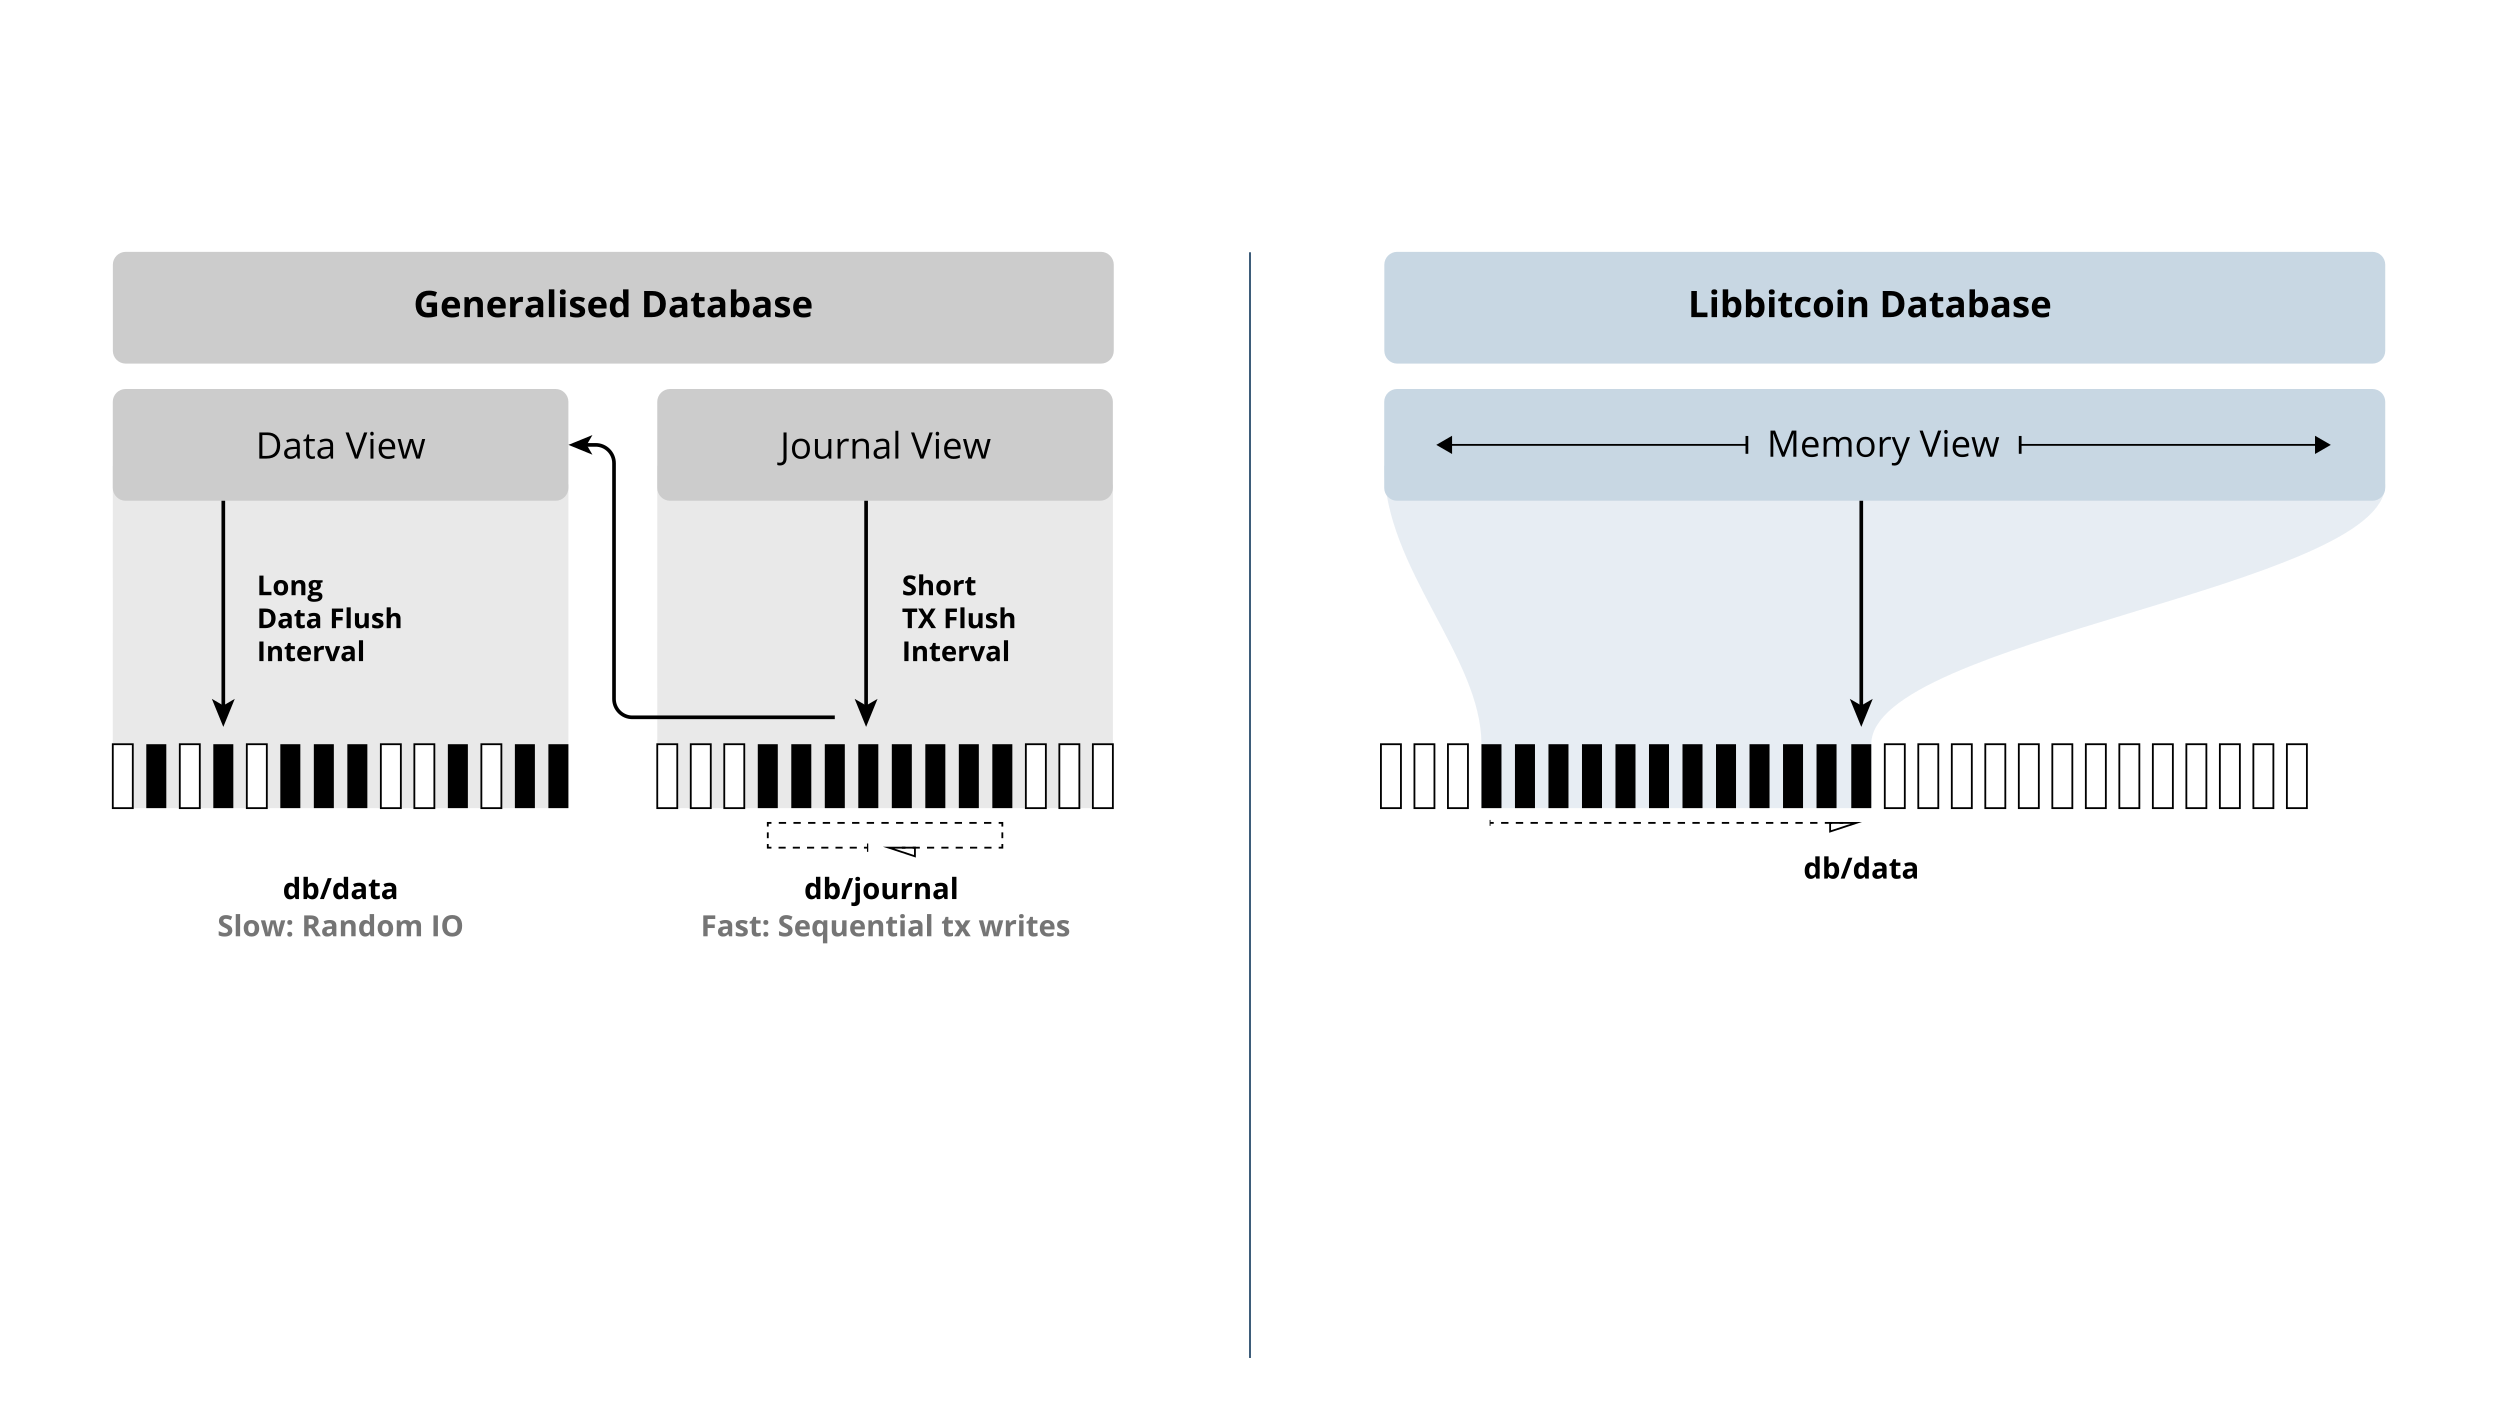 <?xml version="1.0" encoding="utf-8"?>
<!-- Generator: Adobe Illustrator 16.0.4, SVG Export Plug-In . SVG Version: 6.00 Build 0)  -->
<!DOCTYPE svg PUBLIC "-//W3C//DTD SVG 1.1//EN" "http://www.w3.org/Graphics/SVG/1.1/DTD/svg11.dtd">
<svg version="1.1" id="Journaling" xmlns="http://www.w3.org/2000/svg" xmlns:xlink="http://www.w3.org/1999/xlink" x="0px" y="0px"
	 width="1366px" height="768px" viewBox="0 0 1366 768" enable-background="new 0 0 1366 768" xml:space="preserve">
<rect fill="#FFFFFF" width="1366" height="768"/>
<path opacity="0.44" fill="#CCCCCC" enable-background="new    " d="M61.636,254.5c0,56-0.011,104.271-0.011,152.136v34.924h248.948
	v-34.924c0-57.089,0-85.942,0-141.942"/>
<path opacity="0.44" fill="#CCCCCC" enable-background="new    " d="M359.136,254.5c0,56-0.011,104.271-0.011,152.136v34.924
	h248.948v-34.924c0-57.089,0-85.942,0-141.942"/>
<rect x="359.125" y="406.636" fill="#FFFFFF" stroke="#000000" stroke-miterlimit="10" width="10.935" height="34.924"/>
<rect x="377.433" y="406.636" fill="#FFFFFF" stroke="#000000" stroke-miterlimit="10" width="10.935" height="34.924"/>
<rect x="395.742" y="406.636" fill="#FFFFFF" stroke="#000000" stroke-miterlimit="10" width="10.935" height="34.924"/>
<rect x="414.051" y="406.636" width="10.935" height="34.924"/>
<rect x="432.359" y="406.636" width="10.935" height="34.924"/>
<rect x="450.668" y="406.636" width="10.935" height="34.924"/>
<rect x="468.977" y="406.636" width="10.935" height="34.924"/>
<rect x="487.286" y="406.636" width="10.935" height="34.924"/>
<rect x="505.594" y="406.636" width="10.935" height="34.924"/>
<rect x="523.903" y="406.636" width="10.935" height="34.924"/>
<rect x="542.211" y="406.636" width="10.935" height="34.924"/>
<rect x="560.52" y="406.636" fill="#FFFFFF" stroke="#000000" stroke-miterlimit="10" width="10.936" height="34.924"/>
<rect x="578.829" y="406.636" fill="#FFFFFF" stroke="#000000" stroke-miterlimit="10" width="10.935" height="34.924"/>
<rect x="597.138" y="406.636" fill="#FFFFFF" stroke="#000000" stroke-miterlimit="10" width="10.935" height="34.924"/>
<rect x="61.625" y="406.636" fill="#FFFFFF" stroke="#000000" stroke-miterlimit="10" width="10.935" height="34.924"/>
<rect x="79.933" y="406.636" width="10.935" height="34.924"/>
<rect x="98.242" y="406.636" fill="#FFFFFF" stroke="#000000" stroke-miterlimit="10" width="10.935" height="34.924"/>
<rect x="116.551" y="406.636" width="10.935" height="34.924"/>
<rect x="134.859" y="406.636" fill="#FFFFFF" stroke="#000000" stroke-miterlimit="10" width="10.935" height="34.924"/>
<rect x="153.168" y="406.636" width="10.935" height="34.924"/>
<rect x="171.477" y="406.636" width="10.935" height="34.924"/>
<rect x="189.786" y="406.636" width="10.935" height="34.924"/>
<rect x="208.094" y="406.636" fill="#FFFFFF" stroke="#000000" stroke-miterlimit="10" width="10.935" height="34.924"/>
<rect x="226.403" y="406.636" fill="#FFFFFF" stroke="#000000" stroke-miterlimit="10" width="10.935" height="34.924"/>
<rect x="244.711" y="406.636" width="10.935" height="34.924"/>
<rect x="263.02" y="406.636" fill="#FFFFFF" stroke="#000000" stroke-miterlimit="10" width="10.936" height="34.924"/>
<rect x="281.329" y="406.636" width="10.935" height="34.924"/>
<rect x="299.638" y="406.636" width="10.935" height="34.924"/>
<path opacity="0.44" fill="#C8D7E3" enable-background="new    " d="M756.338,254.5c0,56,53.127,104.271,53.127,152.136v34.924
	h213.009v-34.924c0-57.089,280.819-85.942,280.819-141.942"/>
<g enable-background="new    ">
	<path fill="#CCCCCC" d="M608.56,191.676c0,3.85-3.15,7-7,7H68.667c-3.85,0-7-3.15-7-7v-47.062c0-3.85,3.15-7,7-7H601.56
		c3.85,0,7,3.15,7,7V191.676z"/>
</g>
<g enable-background="new    ">
	<path fill="#C8D7E3" d="M1303.293,191.676c0,3.85-3.15,7-7,7H763.4c-3.85,0-7-3.15-7-7v-47.062c0-3.85,3.15-7,7-7h532.893
		c3.85,0,7,3.15,7,7V191.676z"/>
</g>
<g enable-background="new    ">
	<path fill="#CCCCCC" d="M310.573,266.613c0,3.85-3.15,7-7,7H68.625c-3.85,0-7-3.15-7-7v-47.062c0-3.85,3.15-7,7-7h234.948
		c3.85,0,7,3.15,7,7V266.613z"/>
</g>
<g enable-background="new    ">
	<path fill="#C8D7E3" d="M1303.293,266.613c0,3.85-3.15,7-7,7H763.338c-3.85,0-7-3.15-7-7v-47.062c0-3.85,3.15-7,7-7h532.955
		c3.85,0,7,3.15,7,7V266.613z"/>
</g>
<g enable-background="new    ">
	<path fill="#CCCCCC" d="M608.073,266.613c0,3.85-3.15,7-7,7H366.125c-3.85,0-7-3.15-7-7v-47.062c0-3.85,3.15-7,7-7h234.948
		c3.85,0,7,3.15,7,7V266.613z"/>
</g>
<line fill="none" stroke="#2D4E6E" stroke-miterlimit="10" x1="683" y1="137.832" x2="683" y2="742"/>
<g>
	<rect x="61.754" y="235.363" fill="none" width="248.776" height="26.125"/>
	<path d="M153.09,243.288c0,2.356-0.64,4.158-1.919,5.405s-3.12,1.87-5.522,1.87h-3.955v-14.277h4.375
		c2.22,0,3.945,0.615,5.176,1.846S153.09,241.081,153.09,243.288z M151.332,243.347c0-1.862-0.467-3.265-1.401-4.209
		s-2.323-1.416-4.165-1.416h-2.412v11.406h2.021c1.979,0,3.467-0.486,4.463-1.46S151.332,245.254,151.332,243.347z"/>
	<path d="M162.611,250.563l-0.322-1.523h-0.078c-0.534,0.671-1.066,1.125-1.597,1.362s-1.193,0.356-1.987,0.356
		c-1.061,0-1.893-0.273-2.495-0.82s-0.903-1.325-0.903-2.334c0-2.161,1.729-3.294,5.186-3.398l1.816-0.059v-0.664
		c0-0.84-0.181-1.46-0.542-1.86s-0.939-0.601-1.733-0.601c-0.892,0-1.901,0.273-3.027,0.82l-0.498-1.24
		c0.527-0.286,1.105-0.511,1.733-0.674s1.258-0.244,1.89-0.244c1.276,0,2.222,0.283,2.837,0.85s0.923,1.475,0.923,2.725v7.305
		H162.611z M158.949,249.421c1.009,0,1.802-0.276,2.378-0.83s0.864-1.328,0.864-2.324V245.3l-1.621,0.068
		c-1.289,0.046-2.218,0.246-2.788,0.601s-0.854,0.906-0.854,1.655c0,0.586,0.177,1.032,0.532,1.338S158.311,249.421,158.949,249.421
		z"/>
	<path d="M170.609,249.421c0.287,0,0.563-0.021,0.83-0.063s0.479-0.086,0.635-0.132v1.24c-0.176,0.085-0.435,0.154-0.776,0.21
		s-0.649,0.083-0.923,0.083c-2.07,0-3.105-1.091-3.105-3.271v-6.367h-1.533v-0.781l1.533-0.674l0.684-2.285h0.938v2.48h3.105v1.26
		h-3.105v6.299c0,0.645,0.153,1.14,0.459,1.484S170.076,249.421,170.609,249.421z"/>
	<path d="M180.795,250.563l-0.322-1.523h-0.078c-0.534,0.671-1.066,1.125-1.597,1.362s-1.193,0.356-1.987,0.356
		c-1.061,0-1.893-0.273-2.495-0.82s-0.903-1.325-0.903-2.334c0-2.161,1.729-3.294,5.186-3.398l1.816-0.059v-0.664
		c0-0.84-0.181-1.46-0.542-1.86s-0.939-0.601-1.733-0.601c-0.892,0-1.901,0.273-3.027,0.82l-0.498-1.24
		c0.527-0.286,1.105-0.511,1.733-0.674s1.258-0.244,1.89-0.244c1.276,0,2.222,0.283,2.837,0.85s0.923,1.475,0.923,2.725v7.305
		H180.795z M177.133,249.421c1.009,0,1.802-0.276,2.378-0.83s0.864-1.328,0.864-2.324V245.3l-1.621,0.068
		c-1.289,0.046-2.218,0.246-2.788,0.601s-0.854,0.906-0.854,1.655c0,0.586,0.177,1.032,0.532,1.338S176.495,249.421,177.133,249.421
		z"/>
	<path d="M198.93,236.286h1.787l-5.146,14.277h-1.641l-5.117-14.277h1.758l3.281,9.238c0.377,1.062,0.677,2.093,0.898,3.096
		c0.234-1.055,0.541-2.106,0.918-3.154L198.93,236.286z"/>
	<path d="M202.299,236.96c0-0.371,0.091-0.643,0.273-0.815s0.41-0.259,0.684-0.259c0.26,0,0.485,0.088,0.674,0.264
		s0.283,0.446,0.283,0.811s-0.094,0.637-0.283,0.815s-0.414,0.269-0.674,0.269c-0.273,0-0.501-0.09-0.684-0.269
		S202.299,237.324,202.299,236.96z M204.057,250.563h-1.621V239.86h1.621V250.563z"/>
	<path d="M212.016,250.759c-1.582,0-2.831-0.481-3.745-1.445s-1.372-2.302-1.372-4.014c0-1.726,0.425-3.096,1.274-4.111
		s1.991-1.523,3.423-1.523c1.341,0,2.402,0.441,3.184,1.323s1.172,2.046,1.172,3.491v1.025h-7.373
		c0.033,1.257,0.35,2.21,0.952,2.861s1.45,0.977,2.544,0.977c1.152,0,2.292-0.241,3.418-0.723v1.445
		c-0.573,0.247-1.115,0.425-1.626,0.532S212.738,250.759,212.016,250.759z M211.576,241.022c-0.859,0-1.544,0.28-2.056,0.84
		s-0.812,1.335-0.903,2.324h5.596c0-1.022-0.228-1.805-0.684-2.349S212.422,241.022,211.576,241.022z"/>
	<path d="M227.455,250.563l-1.963-6.279c-0.124-0.384-0.355-1.257-0.693-2.617h-0.078c-0.26,1.14-0.488,2.019-0.684,2.637
		l-2.021,6.26h-1.875l-2.92-10.703h1.699c0.69,2.688,1.216,4.736,1.577,6.143s0.568,2.354,0.62,2.842h0.078
		c0.072-0.371,0.187-0.852,0.347-1.44s0.298-1.057,0.415-1.401l1.963-6.143h1.758l1.914,6.143c0.365,1.12,0.612,2.061,0.742,2.822
		h0.078c0.026-0.234,0.096-0.596,0.21-1.084s0.792-3.115,2.036-7.881h1.68l-2.959,10.703H227.455z"/>
</g>
<g>
	<rect x="377.247" y="479.082" fill="none" width="208.703" height="26.125"/>
	<path d="M443.368,491.398c-1.026,0-1.832-0.398-2.418-1.195s-0.879-1.901-0.879-3.312c0-1.433,0.298-2.548,0.895-3.348
		c0.596-0.8,1.418-1.199,2.465-1.199c1.099,0,1.938,0.427,2.516,1.281h0.078c-0.12-0.651-0.18-1.231-0.18-1.742v-2.797h2.391v12.156
		h-1.828l-0.461-1.133h-0.102C445.303,490.969,444.478,491.398,443.368,491.398z M444.204,489.5c0.609,0,1.056-0.177,1.34-0.531
		c0.284-0.354,0.438-0.956,0.465-1.805v-0.258c0-0.938-0.145-1.609-0.434-2.016s-0.759-0.609-1.41-0.609
		c-0.531,0-0.944,0.226-1.238,0.676c-0.294,0.45-0.441,1.105-0.441,1.965s0.148,1.504,0.445,1.934S443.652,489.5,444.204,489.5z"/>
	<path d="M455.587,482.344c1.031,0,1.838,0.402,2.422,1.207c0.583,0.805,0.875,1.907,0.875,3.309c0,1.442-0.301,2.56-0.902,3.352
		s-1.421,1.188-2.457,1.188c-1.026,0-1.831-0.372-2.414-1.117h-0.164l-0.398,0.961h-1.82v-12.156h2.383v2.828
		c0,0.359-0.031,0.935-0.094,1.727h0.094C453.667,482.776,454.493,482.344,455.587,482.344z M454.821,484.25
		c-0.589,0-1.019,0.181-1.289,0.543c-0.271,0.362-0.412,0.96-0.422,1.793v0.258c0,0.938,0.139,1.609,0.418,2.016
		c0.278,0.406,0.72,0.609,1.324,0.609c0.489,0,0.879-0.226,1.168-0.676s0.434-1.105,0.434-1.965s-0.146-1.504-0.438-1.934
		C455.725,484.465,455.326,484.25,454.821,484.25z"/>
	<path d="M466.134,479.82l-4.258,11.422h-2.164l4.258-11.422H466.134z"/>
	<path d="M466.759,495.086c-0.609,0-1.133-0.065-1.57-0.195v-1.875c0.365,0.099,0.737,0.148,1.117,0.148
		c0.401,0,0.694-0.112,0.879-0.336c0.185-0.224,0.277-0.555,0.277-0.992v-9.328h2.383v9.68c0,0.927-0.269,1.642-0.805,2.145
		C468.503,494.835,467.743,495.086,466.759,495.086z M467.36,480.25c0-0.776,0.432-1.164,1.297-1.164
		c0.864,0,1.297,0.388,1.297,1.164c0,0.37-0.108,0.657-0.324,0.863c-0.216,0.206-0.541,0.309-0.973,0.309
		C467.792,481.422,467.36,481.031,467.36,480.25z"/>
	<path d="M480.282,486.859c0,1.422-0.375,2.534-1.125,3.336s-1.794,1.203-3.133,1.203c-0.839,0-1.578-0.184-2.219-0.551
		s-1.133-0.895-1.477-1.582s-0.516-1.489-0.516-2.406c0-1.427,0.372-2.536,1.117-3.328c0.745-0.792,1.792-1.188,3.141-1.188
		c0.838,0,1.578,0.183,2.219,0.547s1.133,0.888,1.477,1.57S480.282,485.942,480.282,486.859z M474.243,486.859
		c0,0.864,0.142,1.519,0.426,1.961c0.284,0.442,0.746,0.664,1.387,0.664c0.635,0,1.092-0.22,1.371-0.66
		c0.278-0.44,0.418-1.095,0.418-1.965c0-0.864-0.141-1.513-0.422-1.945s-0.742-0.648-1.383-0.648c-0.636,0-1.094,0.215-1.375,0.645
		S474.243,485.989,474.243,486.859z"/>
	<path d="M488.438,491.242l-0.32-1.117h-0.125c-0.255,0.406-0.617,0.72-1.086,0.941s-1.003,0.332-1.602,0.332
		c-1.026,0-1.8-0.274-2.32-0.824c-0.521-0.55-0.781-1.34-0.781-2.371v-5.695h2.383v5.102c0,0.63,0.112,1.103,0.336,1.418
		c0.224,0.315,0.581,0.473,1.07,0.473c0.667,0,1.148-0.223,1.445-0.668s0.445-1.184,0.445-2.215v-4.109h2.383v8.734H488.438z"/>
	<path d="M497.642,482.344c0.323,0,0.591,0.023,0.805,0.07l-0.18,2.234c-0.193-0.052-0.427-0.078-0.703-0.078
		c-0.761,0-1.353,0.195-1.777,0.586c-0.425,0.391-0.637,0.938-0.637,1.641v4.445h-2.383v-8.734h1.805l0.352,1.469h0.117
		c0.271-0.489,0.637-0.884,1.098-1.184S497.1,482.344,497.642,482.344z"/>
	<path d="M508.095,491.242h-2.383v-5.102c0-0.63-0.112-1.103-0.336-1.418c-0.224-0.315-0.581-0.473-1.07-0.473
		c-0.667,0-1.148,0.223-1.445,0.668s-0.445,1.184-0.445,2.215v4.109h-2.383v-8.734h1.82l0.32,1.117h0.133
		c0.266-0.422,0.631-0.741,1.098-0.957c0.466-0.216,0.996-0.324,1.59-0.324c1.016,0,1.786,0.274,2.312,0.824
		c0.526,0.55,0.789,1.343,0.789,2.379V491.242z"/>
	<path d="M516.095,491.242l-0.461-1.188h-0.062c-0.401,0.505-0.814,0.855-1.238,1.051c-0.425,0.195-0.978,0.293-1.66,0.293
		c-0.839,0-1.499-0.239-1.98-0.719c-0.482-0.479-0.723-1.161-0.723-2.047c0-0.927,0.324-1.61,0.973-2.051s1.626-0.684,2.934-0.73
		l1.516-0.047v-0.383c0-0.886-0.453-1.328-1.359-1.328c-0.698,0-1.519,0.211-2.461,0.633l-0.789-1.609
		c1.005-0.526,2.12-0.789,3.344-0.789c1.172,0,2.07,0.255,2.695,0.766s0.938,1.286,0.938,2.328v5.82H516.095z M515.392,487.195
		l-0.922,0.031c-0.693,0.021-1.208,0.146-1.547,0.375c-0.339,0.229-0.508,0.578-0.508,1.047c0,0.672,0.385,1.008,1.156,1.008
		c0.552,0,0.993-0.159,1.324-0.477c0.331-0.317,0.496-0.739,0.496-1.266V487.195z"/>
	<path d="M522.595,491.242h-2.383v-12.156h2.383V491.242z"/>
</g>
<g>
	<rect x="81.747" y="479.082" fill="none" width="208.703" height="26.125"/>
	<path d="M158.485,491.398c-1.026,0-1.832-0.398-2.418-1.195s-0.879-1.901-0.879-3.312c0-1.433,0.298-2.548,0.895-3.348
		c0.596-0.8,1.418-1.199,2.465-1.199c1.099,0,1.938,0.427,2.516,1.281h0.078c-0.12-0.651-0.18-1.231-0.18-1.742v-2.797h2.391v12.156
		h-1.828l-0.461-1.133h-0.102C160.42,490.969,159.595,491.398,158.485,491.398z M159.321,489.5c0.609,0,1.056-0.177,1.34-0.531
		c0.284-0.354,0.438-0.956,0.465-1.805v-0.258c0-0.938-0.145-1.609-0.434-2.016s-0.759-0.609-1.41-0.609
		c-0.531,0-0.944,0.226-1.238,0.676c-0.294,0.45-0.441,1.105-0.441,1.965s0.148,1.504,0.445,1.934S158.769,489.5,159.321,489.5z"/>
	<path d="M170.704,482.344c1.031,0,1.838,0.402,2.422,1.207c0.583,0.805,0.875,1.907,0.875,3.309c0,1.442-0.301,2.56-0.902,3.352
		s-1.421,1.188-2.457,1.188c-1.026,0-1.831-0.372-2.414-1.117h-0.164l-0.398,0.961h-1.82v-12.156h2.383v2.828
		c0,0.359-0.031,0.935-0.094,1.727h0.094C168.785,482.776,169.61,482.344,170.704,482.344z M169.938,484.25
		c-0.589,0-1.019,0.181-1.289,0.543c-0.271,0.362-0.412,0.96-0.422,1.793v0.258c0,0.938,0.139,1.609,0.418,2.016
		c0.278,0.406,0.72,0.609,1.324,0.609c0.489,0,0.879-0.226,1.168-0.676s0.434-1.105,0.434-1.965s-0.146-1.504-0.438-1.934
		C170.842,484.465,170.443,484.25,169.938,484.25z"/>
	<path d="M181.251,479.82l-4.258,11.422h-2.164l4.258-11.422H181.251z"/>
	<path d="M185.345,491.398c-1.026,0-1.832-0.398-2.418-1.195s-0.879-1.901-0.879-3.312c0-1.433,0.298-2.548,0.895-3.348
		c0.596-0.8,1.418-1.199,2.465-1.199c1.099,0,1.938,0.427,2.516,1.281h0.078c-0.12-0.651-0.18-1.231-0.18-1.742v-2.797h2.391v12.156
		h-1.828l-0.461-1.133h-0.102C187.279,490.969,186.454,491.398,185.345,491.398z M186.181,489.5c0.609,0,1.056-0.177,1.34-0.531
		c0.284-0.354,0.438-0.956,0.465-1.805v-0.258c0-0.938-0.145-1.609-0.434-2.016s-0.759-0.609-1.41-0.609
		c-0.531,0-0.944,0.226-1.238,0.676c-0.294,0.45-0.441,1.105-0.441,1.965s0.148,1.504,0.445,1.934S185.628,489.5,186.181,489.5z"/>
	<path d="M198.251,491.242l-0.461-1.188h-0.062c-0.401,0.505-0.814,0.855-1.238,1.051c-0.425,0.195-0.978,0.293-1.66,0.293
		c-0.839,0-1.499-0.239-1.98-0.719c-0.482-0.479-0.723-1.161-0.723-2.047c0-0.927,0.324-1.61,0.973-2.051s1.626-0.684,2.934-0.73
		l1.516-0.047v-0.383c0-0.886-0.453-1.328-1.359-1.328c-0.698,0-1.519,0.211-2.461,0.633l-0.789-1.609
		c1.005-0.526,2.12-0.789,3.344-0.789c1.172,0,2.07,0.255,2.695,0.766s0.938,1.286,0.938,2.328v5.82H198.251z M197.548,487.195
		l-0.922,0.031c-0.693,0.021-1.208,0.146-1.547,0.375c-0.339,0.229-0.508,0.578-0.508,1.047c0,0.672,0.385,1.008,1.156,1.008
		c0.552,0,0.993-0.159,1.324-0.477c0.331-0.317,0.496-0.739,0.496-1.266V487.195z"/>
	<path d="M206.048,489.5c0.417,0,0.917-0.091,1.5-0.273V491c-0.594,0.266-1.323,0.398-2.188,0.398c-0.953,0-1.647-0.241-2.082-0.723
		c-0.435-0.481-0.652-1.204-0.652-2.168v-4.211h-1.141v-1.008l1.312-0.797l0.688-1.844h1.523v1.859h2.445v1.789h-2.445v4.211
		c0,0.339,0.095,0.589,0.285,0.75C205.484,489.419,205.735,489.5,206.048,489.5z"/>
	<path d="M214.86,491.242l-0.461-1.188h-0.062c-0.401,0.505-0.814,0.855-1.238,1.051c-0.425,0.195-0.978,0.293-1.66,0.293
		c-0.839,0-1.499-0.239-1.98-0.719c-0.482-0.479-0.723-1.161-0.723-2.047c0-0.927,0.324-1.61,0.973-2.051s1.626-0.684,2.934-0.73
		l1.516-0.047v-0.383c0-0.886-0.453-1.328-1.359-1.328c-0.698,0-1.519,0.211-2.461,0.633l-0.789-1.609
		c1.005-0.526,2.12-0.789,3.344-0.789c1.172,0,2.07,0.255,2.695,0.766s0.938,1.286,0.938,2.328v5.82H214.86z M214.157,487.195
		l-0.922,0.031c-0.693,0.021-1.208,0.146-1.547,0.375c-0.339,0.229-0.508,0.578-0.508,1.047c0,0.672,0.385,1.008,1.156,1.008
		c0.552,0,0.993-0.159,1.324-0.477c0.331-0.317,0.496-0.739,0.496-1.266V487.195z"/>
</g>
<g>
	<rect x="912.655" y="467.91" fill="none" width="208.703" height="26.125"/>
	<path d="M989.394,480.227c-1.026,0-1.832-0.398-2.418-1.195s-0.879-1.901-0.879-3.312c0-1.433,0.298-2.548,0.895-3.348
		s1.418-1.199,2.465-1.199c1.099,0,1.938,0.427,2.516,1.281h0.078c-0.12-0.651-0.18-1.231-0.18-1.742v-2.797h2.391v12.156h-1.828
		l-0.461-1.133h-0.102C991.328,479.797,990.503,480.227,989.394,480.227z M990.229,478.328c0.609,0,1.056-0.177,1.34-0.531
		s0.438-0.956,0.465-1.805v-0.258c0-0.938-0.145-1.609-0.434-2.016s-0.759-0.609-1.41-0.609c-0.531,0-0.944,0.226-1.238,0.676
		s-0.441,1.105-0.441,1.965s0.148,1.504,0.445,1.934S989.678,478.328,990.229,478.328z"/>
	<path d="M1001.612,471.172c1.031,0,1.839,0.402,2.422,1.207s0.875,1.907,0.875,3.309c0,1.442-0.301,2.56-0.902,3.352
		s-1.421,1.188-2.457,1.188c-1.026,0-1.831-0.372-2.414-1.117h-0.164l-0.398,0.961h-1.82v-12.156h2.383v2.828
		c0,0.359-0.031,0.935-0.094,1.727h0.094C999.693,471.604,1000.519,471.172,1001.612,471.172z M1000.847,473.078
		c-0.589,0-1.019,0.181-1.289,0.543s-0.411,0.96-0.422,1.793v0.258c0,0.938,0.14,1.609,0.418,2.016s0.72,0.609,1.324,0.609
		c0.489,0,0.879-0.226,1.168-0.676s0.434-1.105,0.434-1.965s-0.146-1.504-0.438-1.934S1001.352,473.078,1000.847,473.078z"/>
	<path d="M1012.159,468.648l-4.258,11.422h-2.164l4.258-11.422H1012.159z"/>
	<path d="M1016.253,480.227c-1.026,0-1.832-0.398-2.418-1.195s-0.879-1.901-0.879-3.312c0-1.433,0.298-2.548,0.895-3.348
		s1.418-1.199,2.465-1.199c1.099,0,1.938,0.427,2.516,1.281h0.078c-0.12-0.651-0.18-1.231-0.18-1.742v-2.797h2.391v12.156h-1.828
		l-0.461-1.133h-0.102C1018.188,479.797,1017.362,480.227,1016.253,480.227z M1017.089,478.328c0.609,0,1.056-0.177,1.34-0.531
		s0.438-0.956,0.465-1.805v-0.258c0-0.938-0.145-1.609-0.434-2.016s-0.759-0.609-1.41-0.609c-0.531,0-0.944,0.226-1.238,0.676
		s-0.441,1.105-0.441,1.965s0.148,1.504,0.445,1.934S1016.537,478.328,1017.089,478.328z"/>
	<path d="M1029.159,480.07l-0.461-1.188h-0.062c-0.401,0.505-0.813,0.855-1.238,1.051s-0.978,0.293-1.66,0.293
		c-0.839,0-1.499-0.239-1.98-0.719s-0.723-1.161-0.723-2.047c0-0.927,0.324-1.61,0.973-2.051s1.626-0.684,2.934-0.73l1.516-0.047
		v-0.383c0-0.886-0.453-1.328-1.359-1.328c-0.698,0-1.519,0.211-2.461,0.633l-0.789-1.609c1.005-0.526,2.12-0.789,3.344-0.789
		c1.172,0,2.07,0.255,2.695,0.766s0.938,1.286,0.938,2.328v5.82H1029.159z M1028.456,476.023l-0.922,0.031
		c-0.692,0.021-1.208,0.146-1.547,0.375s-0.508,0.578-0.508,1.047c0,0.672,0.386,1.008,1.156,1.008c0.552,0,0.993-0.159,1.324-0.477
		s0.496-0.739,0.496-1.266V476.023z"/>
	<path d="M1036.956,478.328c0.417,0,0.917-0.091,1.5-0.273v1.773c-0.594,0.266-1.323,0.398-2.188,0.398
		c-0.953,0-1.647-0.241-2.082-0.723s-0.652-1.204-0.652-2.168v-4.211h-1.141v-1.008l1.312-0.797l0.688-1.844h1.523v1.859h2.445
		v1.789h-2.445v4.211c0,0.339,0.095,0.589,0.285,0.75S1036.644,478.328,1036.956,478.328z"/>
	<path d="M1045.769,480.07l-0.461-1.188h-0.062c-0.401,0.505-0.813,0.855-1.238,1.051s-0.978,0.293-1.66,0.293
		c-0.839,0-1.499-0.239-1.98-0.719s-0.723-1.161-0.723-2.047c0-0.927,0.324-1.61,0.973-2.051s1.626-0.684,2.934-0.73l1.516-0.047
		v-0.383c0-0.886-0.453-1.328-1.359-1.328c-0.698,0-1.519,0.211-2.461,0.633l-0.789-1.609c1.005-0.526,2.12-0.789,3.344-0.789
		c1.172,0,2.07,0.255,2.695,0.766s0.938,1.286,0.938,2.328v5.82H1045.769z M1045.065,476.023l-0.922,0.031
		c-0.692,0.021-1.208,0.146-1.547,0.375s-0.508,0.578-0.508,1.047c0,0.672,0.386,1.008,1.156,1.008c0.552,0,0.993-0.159,1.324-0.477
		s0.496-0.739,0.496-1.266V476.023z"/>
</g>
<g enable-background="new    ">
	<rect x="81.747" y="499.426" fill="none" width="208.703" height="26.125"/>
	<path fill="#757575" d="M126.935,508.414c0,1.031-0.371,1.844-1.113,2.438s-1.775,0.891-3.098,0.891
		c-1.219,0-2.297-0.229-3.234-0.688v-2.25c0.771,0.344,1.423,0.586,1.957,0.727c0.534,0.141,1.022,0.211,1.465,0.211
		c0.531,0,0.938-0.102,1.223-0.305c0.284-0.203,0.426-0.505,0.426-0.906c0-0.224-0.062-0.423-0.188-0.598s-0.309-0.343-0.551-0.504
		s-0.736-0.419-1.48-0.773c-0.698-0.328-1.222-0.644-1.57-0.945c-0.349-0.302-0.628-0.653-0.836-1.055
		c-0.208-0.401-0.312-0.87-0.312-1.406c0-1.011,0.342-1.805,1.027-2.383c0.685-0.578,1.631-0.867,2.84-0.867
		c0.594,0,1.16,0.07,1.699,0.211s1.103,0.339,1.691,0.594l-0.781,1.883c-0.609-0.25-1.113-0.425-1.512-0.523
		s-0.791-0.148-1.176-0.148c-0.458,0-0.81,0.106-1.055,0.32c-0.245,0.214-0.367,0.492-0.367,0.836c0,0.214,0.049,0.399,0.148,0.559
		c0.099,0.159,0.256,0.312,0.473,0.461c0.216,0.148,0.728,0.415,1.535,0.801c1.067,0.511,1.799,1.022,2.195,1.535
		C126.736,507.04,126.935,507.669,126.935,508.414z"/>
	<path fill="#757575" d="M131.2,511.586h-2.383V499.43h2.383V511.586z"/>
	<path fill="#757575" d="M141.638,507.203c0,1.422-0.375,2.534-1.125,3.336s-1.794,1.203-3.133,1.203
		c-0.839,0-1.578-0.184-2.219-0.551s-1.133-0.895-1.477-1.582s-0.516-1.489-0.516-2.406c0-1.427,0.372-2.536,1.117-3.328
		c0.745-0.792,1.792-1.188,3.141-1.188c0.838,0,1.578,0.183,2.219,0.547s1.133,0.888,1.477,1.57S141.638,506.286,141.638,507.203z
		 M135.599,507.203c0,0.864,0.142,1.519,0.426,1.961c0.284,0.442,0.746,0.664,1.387,0.664c0.635,0,1.092-0.22,1.371-0.66
		c0.278-0.44,0.418-1.095,0.418-1.965c0-0.864-0.141-1.513-0.422-1.945s-0.742-0.648-1.383-0.648c-0.636,0-1.094,0.215-1.375,0.645
		S135.599,506.333,135.599,507.203z"/>
	<path fill="#757575" d="M150.786,511.586l-0.672-3.055l-0.906-3.859h-0.055l-1.594,6.914h-2.562l-2.484-8.734h2.375l1.008,3.867
		c0.161,0.692,0.325,1.648,0.492,2.867h0.047c0.021-0.396,0.112-1.023,0.273-1.883l0.125-0.664l1.078-4.188h2.625l1.023,4.188
		c0.021,0.114,0.053,0.284,0.098,0.508c0.044,0.224,0.087,0.462,0.129,0.715c0.042,0.253,0.079,0.5,0.113,0.742
		c0.034,0.242,0.053,0.437,0.059,0.582h0.047c0.047-0.375,0.13-0.89,0.25-1.543c0.12-0.653,0.206-1.095,0.258-1.324l1.047-3.867
		h2.336l-2.516,8.734H150.786z"/>
	<path fill="#757575" d="M156.966,504.016c0-0.438,0.117-0.769,0.352-0.992s0.575-0.336,1.023-0.336
		c0.432,0,0.767,0.114,1.004,0.344c0.237,0.229,0.355,0.558,0.355,0.984c0,0.422-0.121,0.749-0.363,0.98s-0.574,0.348-0.996,0.348
		c-0.438,0-0.776-0.114-1.016-0.344C157.085,504.771,156.966,504.442,156.966,504.016z M156.966,510.469
		c0-0.438,0.117-0.769,0.352-0.992s0.575-0.336,1.023-0.336c0.432,0,0.767,0.114,1.004,0.344c0.237,0.229,0.355,0.558,0.355,0.984
		c0,0.411-0.12,0.735-0.359,0.973c-0.24,0.237-0.573,0.355-1,0.355c-0.438,0-0.776-0.116-1.016-0.348
		C157.085,511.218,156.966,510.891,156.966,510.469z"/>
	<path fill="#757575" d="M168.63,507.203v4.383h-2.422v-11.422h3.328c1.552,0,2.7,0.282,3.445,0.848
		c0.745,0.565,1.117,1.423,1.117,2.574c0,0.672-0.185,1.27-0.555,1.793c-0.37,0.523-0.894,0.934-1.57,1.23
		c1.719,2.567,2.838,4.227,3.359,4.977h-2.688l-2.727-4.383H168.63z M168.63,505.234h0.781c0.766,0,1.331-0.128,1.695-0.383
		c0.364-0.255,0.547-0.656,0.547-1.203c0-0.542-0.187-0.927-0.559-1.156c-0.373-0.229-0.949-0.344-1.73-0.344h-0.734V505.234z"/>
	<path fill="#757575" d="M182.13,511.586l-0.461-1.188h-0.062c-0.401,0.505-0.814,0.855-1.238,1.051
		c-0.425,0.195-0.978,0.293-1.66,0.293c-0.839,0-1.499-0.239-1.98-0.719c-0.482-0.479-0.723-1.161-0.723-2.047
		c0-0.927,0.324-1.61,0.973-2.051s1.626-0.684,2.934-0.73l1.516-0.047v-0.383c0-0.886-0.453-1.328-1.359-1.328
		c-0.698,0-1.519,0.211-2.461,0.633l-0.789-1.609c1.005-0.526,2.12-0.789,3.344-0.789c1.172,0,2.07,0.255,2.695,0.766
		s0.938,1.286,0.938,2.328v5.82H182.13z M181.427,507.539l-0.922,0.031c-0.693,0.021-1.208,0.146-1.547,0.375
		c-0.339,0.229-0.508,0.578-0.508,1.047c0,0.672,0.385,1.008,1.156,1.008c0.552,0,0.993-0.159,1.324-0.477
		c0.331-0.317,0.496-0.739,0.496-1.266V507.539z"/>
	<path fill="#757575" d="M194.31,511.586h-2.383v-5.102c0-0.63-0.112-1.103-0.336-1.418c-0.224-0.315-0.581-0.473-1.07-0.473
		c-0.667,0-1.148,0.223-1.445,0.668s-0.445,1.184-0.445,2.215v4.109h-2.383v-8.734h1.82l0.32,1.117h0.133
		c0.266-0.422,0.631-0.741,1.098-0.957c0.466-0.216,0.996-0.324,1.59-0.324c1.016,0,1.786,0.274,2.312,0.824
		c0.526,0.55,0.789,1.343,0.789,2.379V511.586z"/>
	<path fill="#757575" d="M199.528,511.742c-1.026,0-1.832-0.398-2.418-1.195s-0.879-1.901-0.879-3.312
		c0-1.433,0.298-2.548,0.895-3.348c0.596-0.8,1.418-1.199,2.465-1.199c1.099,0,1.938,0.427,2.516,1.281h0.078
		c-0.12-0.651-0.18-1.231-0.18-1.742v-2.797h2.391v12.156h-1.828l-0.461-1.133h-0.102
		C201.463,511.312,200.638,511.742,199.528,511.742z M200.364,509.844c0.609,0,1.056-0.177,1.34-0.531
		c0.284-0.354,0.438-0.956,0.465-1.805v-0.258c0-0.938-0.145-1.609-0.434-2.016s-0.759-0.609-1.41-0.609
		c-0.531,0-0.944,0.226-1.238,0.676c-0.294,0.45-0.441,1.105-0.441,1.965s0.148,1.504,0.445,1.934S199.812,509.844,200.364,509.844z
		"/>
	<path fill="#757575" d="M214.825,507.203c0,1.422-0.375,2.534-1.125,3.336s-1.794,1.203-3.133,1.203
		c-0.839,0-1.578-0.184-2.219-0.551s-1.133-0.895-1.477-1.582s-0.516-1.489-0.516-2.406c0-1.427,0.372-2.536,1.117-3.328
		c0.745-0.792,1.792-1.188,3.141-1.188c0.838,0,1.578,0.183,2.219,0.547s1.133,0.888,1.477,1.57S214.825,506.286,214.825,507.203z
		 M208.786,507.203c0,0.864,0.142,1.519,0.426,1.961c0.284,0.442,0.746,0.664,1.387,0.664c0.635,0,1.092-0.22,1.371-0.66
		c0.278-0.44,0.418-1.095,0.418-1.965c0-0.864-0.141-1.513-0.422-1.945s-0.742-0.648-1.383-0.648c-0.636,0-1.094,0.215-1.375,0.645
		S208.786,506.333,208.786,507.203z"/>
	<path fill="#757575" d="M224.614,511.586h-2.383v-5.102c0-0.63-0.105-1.103-0.316-1.418s-0.543-0.473-0.996-0.473
		c-0.609,0-1.052,0.224-1.328,0.672c-0.276,0.448-0.414,1.185-0.414,2.211v4.109h-2.383v-8.734h1.82l0.32,1.117h0.133
		c0.234-0.401,0.573-0.715,1.016-0.941c0.442-0.227,0.95-0.34,1.523-0.34c1.307,0,2.192,0.427,2.656,1.281h0.211
		c0.234-0.406,0.579-0.722,1.035-0.945c0.456-0.224,0.97-0.336,1.543-0.336c0.989,0,1.738,0.254,2.246,0.762
		s0.762,1.321,0.762,2.441v5.695h-2.391v-5.102c0-0.63-0.105-1.103-0.316-1.418s-0.543-0.473-0.996-0.473
		c-0.583,0-1.02,0.208-1.309,0.625s-0.434,1.078-0.434,1.984V511.586z"/>
	<path fill="#757575" d="M236.849,511.586v-11.422h2.422v11.422H236.849z"/>
	<path fill="#757575" d="M252.513,505.859c0,1.891-0.469,3.344-1.406,4.359s-2.281,1.523-4.031,1.523s-3.094-0.508-4.031-1.523
		s-1.406-2.474-1.406-4.375s0.47-3.353,1.41-4.355c0.94-1.003,2.288-1.504,4.043-1.504c1.755,0,3.098,0.505,4.027,1.516
		S252.513,503.964,252.513,505.859z M244.177,505.859c0,1.276,0.242,2.237,0.727,2.883s1.208,0.969,2.172,0.969
		c1.932,0,2.898-1.284,2.898-3.852c0-2.573-0.961-3.859-2.883-3.859c-0.964,0-1.69,0.324-2.18,0.973
		C244.421,503.621,244.177,504.583,244.177,505.859z"/>
</g>
<g>
	<g>
		<path fill="#757575" d="M386.654,511.586h-2.383v-11.422h6.547v1.984h-4.164v2.945h3.875v1.977h-3.875V511.586z"/>
		<path fill="#757575" d="M398.412,511.586l-0.461-1.188h-0.062c-0.401,0.505-0.814,0.855-1.238,1.051
			c-0.425,0.195-0.978,0.293-1.66,0.293c-0.839,0-1.499-0.239-1.98-0.719c-0.482-0.479-0.723-1.161-0.723-2.047
			c0-0.927,0.324-1.61,0.973-2.051s1.626-0.684,2.934-0.73l1.516-0.047v-0.383c0-0.886-0.453-1.328-1.359-1.328
			c-0.698,0-1.519,0.211-2.461,0.633l-0.789-1.609c1.005-0.526,2.12-0.789,3.344-0.789c1.172,0,2.07,0.255,2.695,0.766
			s0.938,1.286,0.938,2.328v5.82H398.412z M397.709,507.539l-0.922,0.031c-0.693,0.021-1.208,0.146-1.547,0.375
			c-0.339,0.229-0.508,0.578-0.508,1.047c0,0.672,0.385,1.008,1.156,1.008c0.552,0,0.993-0.159,1.324-0.477
			c0.331-0.317,0.496-0.739,0.496-1.266V507.539z"/>
		<path fill="#757575" d="M408.623,508.992c0,0.896-0.312,1.578-0.934,2.047c-0.623,0.469-1.554,0.703-2.793,0.703
			c-0.636,0-1.177-0.043-1.625-0.129c-0.448-0.086-0.867-0.212-1.258-0.379v-1.969c0.442,0.208,0.941,0.383,1.496,0.523
			s1.043,0.211,1.465,0.211c0.864,0,1.297-0.25,1.297-0.75c0-0.188-0.058-0.34-0.172-0.457c-0.115-0.117-0.312-0.25-0.594-0.398
			s-0.656-0.321-1.125-0.52c-0.672-0.281-1.166-0.542-1.48-0.781c-0.315-0.239-0.544-0.515-0.688-0.824
			c-0.144-0.31-0.215-0.691-0.215-1.145c0-0.776,0.301-1.376,0.902-1.801s1.454-0.637,2.559-0.637c1.052,0,2.075,0.229,3.07,0.688
			l-0.719,1.719c-0.438-0.188-0.847-0.341-1.227-0.461c-0.38-0.12-0.769-0.18-1.164-0.18c-0.703,0-1.055,0.19-1.055,0.57
			c0,0.214,0.113,0.398,0.34,0.555s0.723,0.388,1.488,0.695c0.682,0.276,1.182,0.534,1.5,0.773c0.317,0.239,0.552,0.516,0.703,0.828
			C408.547,508.188,408.623,508.56,408.623,508.992z"/>
		<path fill="#757575" d="M414.162,509.844c0.417,0,0.917-0.091,1.5-0.273v1.773c-0.594,0.266-1.323,0.398-2.188,0.398
			c-0.953,0-1.647-0.241-2.082-0.723c-0.435-0.481-0.652-1.204-0.652-2.168v-4.211H409.6v-1.008l1.312-0.797l0.688-1.844h1.523
			v1.859h2.445v1.789h-2.445v4.211c0,0.339,0.095,0.589,0.285,0.75C413.598,509.763,413.85,509.844,414.162,509.844z"/>
		<path fill="#757575" d="M417.092,504.016c0-0.438,0.117-0.769,0.352-0.992s0.575-0.336,1.023-0.336
			c0.432,0,0.767,0.114,1.004,0.344c0.237,0.229,0.355,0.558,0.355,0.984c0,0.422-0.121,0.749-0.363,0.98s-0.574,0.348-0.996,0.348
			c-0.438,0-0.776-0.114-1.016-0.344C417.211,504.771,417.092,504.442,417.092,504.016z M417.092,510.469
			c0-0.438,0.117-0.769,0.352-0.992s0.575-0.336,1.023-0.336c0.432,0,0.767,0.114,1.004,0.344c0.237,0.229,0.355,0.558,0.355,0.984
			c0,0.411-0.12,0.735-0.359,0.973c-0.24,0.237-0.573,0.355-1,0.355c-0.438,0-0.776-0.116-1.016-0.348
			C417.211,511.218,417.092,510.891,417.092,510.469z"/>
		<path fill="#757575" d="M433.076,508.414c0,1.031-0.371,1.844-1.113,2.438s-1.775,0.891-3.098,0.891
			c-1.219,0-2.297-0.229-3.234-0.688v-2.25c0.771,0.344,1.423,0.586,1.957,0.727c0.534,0.141,1.022,0.211,1.465,0.211
			c0.531,0,0.938-0.102,1.223-0.305c0.284-0.203,0.426-0.505,0.426-0.906c0-0.224-0.062-0.423-0.188-0.598s-0.309-0.343-0.551-0.504
			s-0.736-0.419-1.48-0.773c-0.698-0.328-1.222-0.644-1.57-0.945c-0.349-0.302-0.628-0.653-0.836-1.055
			c-0.208-0.401-0.312-0.87-0.312-1.406c0-1.011,0.342-1.805,1.027-2.383c0.685-0.578,1.631-0.867,2.84-0.867
			c0.594,0,1.16,0.07,1.699,0.211s1.103,0.339,1.691,0.594l-0.781,1.883c-0.609-0.25-1.113-0.425-1.512-0.523
			s-0.791-0.148-1.176-0.148c-0.458,0-0.81,0.106-1.055,0.32c-0.245,0.214-0.367,0.492-0.367,0.836c0,0.214,0.049,0.399,0.148,0.559
			c0.099,0.159,0.256,0.312,0.473,0.461c0.216,0.148,0.728,0.415,1.535,0.801c1.067,0.511,1.799,1.022,2.195,1.535
			C432.878,507.04,433.076,507.669,433.076,508.414z"/>
		<path fill="#757575" d="M438.912,511.742c-1.406,0-2.505-0.388-3.297-1.164c-0.792-0.776-1.188-1.875-1.188-3.297
			c0-1.464,0.366-2.595,1.098-3.395c0.731-0.8,1.743-1.199,3.035-1.199c1.234,0,2.195,0.352,2.883,1.055s1.031,1.675,1.031,2.914
			v1.156h-5.633c0.026,0.677,0.227,1.206,0.602,1.586s0.901,0.57,1.578,0.57c0.526,0,1.023-0.055,1.492-0.164
			s0.958-0.284,1.469-0.523v1.844c-0.417,0.208-0.862,0.363-1.336,0.465C440.172,511.691,439.594,511.742,438.912,511.742z
			 M438.576,504.383c-0.505,0-0.901,0.16-1.188,0.48c-0.287,0.32-0.451,0.774-0.492,1.363h3.344
			c-0.011-0.589-0.164-1.043-0.461-1.363S439.081,504.383,438.576,504.383z"/>
		<path fill="#757575" d="M447.178,511.742c-1.031,0-1.839-0.397-2.422-1.191c-0.583-0.794-0.875-1.899-0.875-3.316
			c0-1.427,0.298-2.542,0.895-3.344c0.596-0.802,1.413-1.203,2.449-1.203c0.552,0,1.034,0.104,1.445,0.312
			c0.411,0.208,0.773,0.531,1.086,0.969h0.062l0.211-1.117h2.016v12.578h-2.391v-3.664c0-0.317,0.034-0.755,0.102-1.312h-0.102
			c-0.255,0.422-0.594,0.742-1.016,0.961S447.729,511.742,447.178,511.742z M448.029,509.875c0.604,0,1.047-0.173,1.328-0.52
			s0.435-0.952,0.461-1.816v-0.289c0-0.938-0.145-1.609-0.434-2.016s-0.754-0.609-1.395-0.609c-1.12,0-1.68,0.88-1.68,2.641
			c0,0.875,0.139,1.528,0.418,1.961C447.007,509.659,447.44,509.875,448.029,509.875z"/>
		<path fill="#757575" d="M460.725,511.586l-0.32-1.117h-0.125c-0.255,0.406-0.617,0.72-1.086,0.941s-1.003,0.332-1.602,0.332
			c-1.026,0-1.8-0.274-2.32-0.824c-0.521-0.55-0.781-1.34-0.781-2.371v-5.695h2.383v5.102c0,0.63,0.112,1.103,0.336,1.418
			c0.224,0.315,0.581,0.473,1.07,0.473c0.667,0,1.148-0.223,1.445-0.668s0.445-1.184,0.445-2.215v-4.109h2.383v8.734H460.725z"/>
		<path fill="#757575" d="M469.006,511.742c-1.406,0-2.505-0.388-3.297-1.164c-0.792-0.776-1.188-1.875-1.188-3.297
			c0-1.464,0.366-2.595,1.098-3.395c0.731-0.8,1.743-1.199,3.035-1.199c1.234,0,2.195,0.352,2.883,1.055s1.031,1.675,1.031,2.914
			v1.156h-5.633c0.026,0.677,0.227,1.206,0.602,1.586s0.901,0.57,1.578,0.57c0.526,0,1.023-0.055,1.492-0.164
			s0.958-0.284,1.469-0.523v1.844c-0.417,0.208-0.862,0.363-1.336,0.465C470.266,511.691,469.688,511.742,469.006,511.742z
			 M468.67,504.383c-0.505,0-0.901,0.16-1.188,0.48c-0.287,0.32-0.451,0.774-0.492,1.363h3.344
			c-0.011-0.589-0.164-1.043-0.461-1.363S469.175,504.383,468.67,504.383z"/>
		<path fill="#757575" d="M482.568,511.586h-2.383v-5.102c0-0.63-0.112-1.103-0.336-1.418c-0.224-0.315-0.581-0.473-1.07-0.473
			c-0.667,0-1.148,0.223-1.445,0.668s-0.445,1.184-0.445,2.215v4.109h-2.383v-8.734h1.82l0.32,1.117h0.133
			c0.266-0.422,0.631-0.741,1.098-0.957c0.466-0.216,0.996-0.324,1.59-0.324c1.016,0,1.786,0.274,2.312,0.824
			c0.526,0.55,0.789,1.343,0.789,2.379V511.586z"/>
		<path fill="#757575" d="M488.701,509.844c0.417,0,0.917-0.091,1.5-0.273v1.773c-0.594,0.266-1.323,0.398-2.188,0.398
			c-0.953,0-1.647-0.241-2.082-0.723c-0.435-0.481-0.652-1.204-0.652-2.168v-4.211h-1.141v-1.008l1.312-0.797l0.688-1.844h1.523
			v1.859h2.445v1.789h-2.445v4.211c0,0.339,0.095,0.589,0.285,0.75C488.137,509.763,488.389,509.844,488.701,509.844z"/>
		<path fill="#757575" d="M491.865,500.594c0-0.776,0.432-1.164,1.297-1.164c0.864,0,1.297,0.388,1.297,1.164
			c0,0.37-0.108,0.657-0.324,0.863c-0.216,0.206-0.541,0.309-0.973,0.309C492.297,501.766,491.865,501.375,491.865,500.594z
			 M494.35,511.586h-2.383v-8.734h2.383V511.586z"/>
		<path fill="#757575" d="M502.396,511.586l-0.461-1.188h-0.062c-0.401,0.505-0.814,0.855-1.238,1.051
			c-0.425,0.195-0.978,0.293-1.66,0.293c-0.839,0-1.499-0.239-1.98-0.719c-0.482-0.479-0.723-1.161-0.723-2.047
			c0-0.927,0.324-1.61,0.973-2.051s1.626-0.684,2.934-0.73l1.516-0.047v-0.383c0-0.886-0.453-1.328-1.359-1.328
			c-0.698,0-1.519,0.211-2.461,0.633l-0.789-1.609c1.005-0.526,2.12-0.789,3.344-0.789c1.172,0,2.07,0.255,2.695,0.766
			s0.938,1.286,0.938,2.328v5.82H502.396z M501.693,507.539l-0.922,0.031c-0.693,0.021-1.208,0.146-1.547,0.375
			c-0.339,0.229-0.508,0.578-0.508,1.047c0,0.672,0.385,1.008,1.156,1.008c0.552,0,0.993-0.159,1.324-0.477
			c0.331-0.317,0.496-0.739,0.496-1.266V507.539z"/>
		<path fill="#757575" d="M508.896,511.586h-2.383V499.43h2.383V511.586z"/>
		<path fill="#757575" d="M519.232,509.844c0.417,0,0.917-0.091,1.5-0.273v1.773c-0.594,0.266-1.323,0.398-2.188,0.398
			c-0.953,0-1.647-0.241-2.082-0.723c-0.435-0.481-0.652-1.204-0.652-2.168v-4.211h-1.141v-1.008l1.312-0.797l0.688-1.844h1.523
			v1.859h2.445v1.789h-2.445v4.211c0,0.339,0.095,0.589,0.285,0.75C518.668,509.763,518.92,509.844,519.232,509.844z"/>
		<path fill="#757575" d="M524.287,507.125l-2.812-4.273h2.703l1.695,2.781l1.711-2.781h2.703l-2.844,4.273l2.977,4.461h-2.711
			l-1.836-2.992l-1.844,2.992h-2.703L524.287,507.125z"/>
		<path fill="#757575" d="M543.084,511.586l-0.672-3.055l-0.906-3.859h-0.055l-1.594,6.914h-2.562l-2.484-8.734h2.375l1.008,3.867
			c0.161,0.692,0.325,1.648,0.492,2.867h0.047c0.021-0.396,0.112-1.023,0.273-1.883l0.125-0.664l1.078-4.188h2.625l1.023,4.188
			c0.021,0.114,0.053,0.284,0.098,0.508c0.044,0.224,0.087,0.462,0.129,0.715c0.042,0.253,0.079,0.5,0.113,0.742
			c0.034,0.242,0.053,0.437,0.059,0.582h0.047c0.047-0.375,0.13-0.89,0.25-1.543c0.12-0.653,0.206-1.095,0.258-1.324l1.047-3.867
			h2.336l-2.516,8.734H543.084z"/>
		<path fill="#757575" d="M554.475,502.688c0.323,0,0.591,0.023,0.805,0.07l-0.18,2.234c-0.193-0.052-0.427-0.078-0.703-0.078
			c-0.761,0-1.353,0.195-1.777,0.586c-0.425,0.391-0.637,0.938-0.637,1.641v4.445H549.6v-8.734h1.805l0.352,1.469h0.117
			c0.271-0.489,0.637-0.884,1.098-1.184S553.933,502.688,554.475,502.688z"/>
		<path fill="#757575" d="M556.764,500.594c0-0.776,0.432-1.164,1.297-1.164c0.864,0,1.297,0.388,1.297,1.164
			c0,0.37-0.108,0.657-0.324,0.863c-0.216,0.206-0.541,0.309-0.973,0.309C557.196,501.766,556.764,501.375,556.764,500.594z
			 M559.248,511.586h-2.383v-8.734h2.383V511.586z"/>
		<path fill="#757575" d="M565.428,509.844c0.417,0,0.917-0.091,1.5-0.273v1.773c-0.594,0.266-1.323,0.398-2.188,0.398
			c-0.953,0-1.647-0.241-2.082-0.723c-0.435-0.481-0.652-1.204-0.652-2.168v-4.211h-1.141v-1.008l1.312-0.797l0.688-1.844h1.523
			v1.859h2.445v1.789h-2.445v4.211c0,0.339,0.095,0.589,0.285,0.75C564.864,509.763,565.115,509.844,565.428,509.844z"/>
		<path fill="#757575" d="M572.646,511.742c-1.406,0-2.505-0.388-3.297-1.164c-0.792-0.776-1.188-1.875-1.188-3.297
			c0-1.464,0.366-2.595,1.098-3.395c0.731-0.8,1.743-1.199,3.035-1.199c1.234,0,2.195,0.352,2.883,1.055s1.031,1.675,1.031,2.914
			v1.156h-5.633c0.026,0.677,0.227,1.206,0.602,1.586s0.901,0.57,1.578,0.57c0.526,0,1.023-0.055,1.492-0.164
			s0.958-0.284,1.469-0.523v1.844c-0.417,0.208-0.862,0.363-1.336,0.465C573.907,511.691,573.329,511.742,572.646,511.742z
			 M572.311,504.383c-0.505,0-0.901,0.16-1.188,0.48c-0.287,0.32-0.451,0.774-0.492,1.363h3.344
			c-0.011-0.589-0.164-1.043-0.461-1.363S572.815,504.383,572.311,504.383z"/>
		<path fill="#757575" d="M584.24,508.992c0,0.896-0.312,1.578-0.934,2.047c-0.623,0.469-1.554,0.703-2.793,0.703
			c-0.636,0-1.177-0.043-1.625-0.129c-0.448-0.086-0.867-0.212-1.258-0.379v-1.969c0.442,0.208,0.941,0.383,1.496,0.523
			S580.17,510,580.592,510c0.864,0,1.297-0.25,1.297-0.75c0-0.188-0.058-0.34-0.172-0.457c-0.115-0.117-0.312-0.25-0.594-0.398
			s-0.656-0.321-1.125-0.52c-0.672-0.281-1.166-0.542-1.48-0.781c-0.315-0.239-0.544-0.515-0.688-0.824
			c-0.144-0.31-0.215-0.691-0.215-1.145c0-0.776,0.301-1.376,0.902-1.801s1.454-0.637,2.559-0.637c1.052,0,2.075,0.229,3.07,0.688
			l-0.719,1.719c-0.438-0.188-0.847-0.341-1.227-0.461c-0.38-0.12-0.769-0.18-1.164-0.18c-0.703,0-1.055,0.19-1.055,0.57
			c0,0.214,0.113,0.398,0.34,0.555s0.723,0.388,1.488,0.695c0.682,0.276,1.182,0.534,1.5,0.773c0.317,0.239,0.552,0.516,0.703,0.828
			C584.165,508.188,584.24,508.56,584.24,508.992z"/>
	</g>
</g>
<g>
	<rect x="492.786" y="313.826" fill="none" width="208.703" height="55.441"/>
	<path d="M500.455,322.253c0,0.967-0.348,1.729-1.043,2.285c-0.696,0.557-1.664,0.835-2.904,0.835c-1.143,0-2.153-0.215-3.032-0.645
		v-2.109c0.723,0.322,1.334,0.549,1.835,0.682c0.5,0.131,0.958,0.197,1.373,0.197c0.498,0,0.88-0.096,1.146-0.285
		c0.266-0.191,0.399-0.474,0.399-0.85c0-0.21-0.059-0.397-0.176-0.561c-0.117-0.164-0.29-0.321-0.516-0.473
		c-0.228-0.151-0.69-0.393-1.388-0.725c-0.654-0.309-1.145-0.604-1.472-0.887s-0.588-0.612-0.784-0.988s-0.293-0.815-0.293-1.318
		c0-0.947,0.321-1.692,0.963-2.234c0.642-0.542,1.529-0.812,2.662-0.812c0.557,0,1.088,0.065,1.593,0.197
		c0.506,0.132,1.034,0.317,1.586,0.557l-0.732,1.766c-0.571-0.234-1.044-0.398-1.417-0.491c-0.374-0.093-0.741-0.14-1.103-0.14
		c-0.43,0-0.759,0.101-0.989,0.301s-0.344,0.461-0.344,0.783c0,0.201,0.046,0.375,0.139,0.524c0.093,0.148,0.24,0.293,0.443,0.432
		c0.203,0.14,0.683,0.39,1.439,0.751c1.001,0.479,1.687,0.958,2.058,1.439C500.269,320.965,500.455,321.555,500.455,322.253z"/>
	<path d="M509.778,325.227h-2.234v-4.783c0-1.181-0.439-1.771-1.318-1.771c-0.625,0-1.077,0.212-1.355,0.637
		s-0.417,1.113-0.417,2.065v3.853h-2.234V313.83h2.234v2.322c0,0.181-0.017,0.605-0.051,1.273l-0.051,0.66h0.117
		c0.498-0.801,1.289-1.201,2.373-1.201c0.962,0,1.692,0.259,2.19,0.775c0.498,0.519,0.747,1.26,0.747,2.227V325.227z"/>
	<path d="M519.52,321.117c0,1.334-0.352,2.376-1.055,3.128s-1.682,1.128-2.937,1.128c-0.786,0-1.479-0.172-2.08-0.517
		c-0.601-0.344-1.062-0.839-1.384-1.483s-0.483-1.396-0.483-2.256c0-1.337,0.349-2.377,1.047-3.119s1.68-1.113,2.944-1.113
		c0.786,0,1.479,0.171,2.08,0.512c0.601,0.343,1.062,0.833,1.384,1.473S519.52,320.259,519.52,321.117z M513.858,321.117
		c0,0.812,0.133,1.424,0.399,1.839s0.7,0.622,1.3,0.622c0.596,0,1.024-0.206,1.286-0.618c0.261-0.413,0.392-1.026,0.392-1.843
		c0-0.81-0.132-1.418-0.396-1.823s-0.696-0.608-1.296-0.608c-0.596,0-1.025,0.202-1.289,0.604
		C513.99,319.693,513.858,320.303,513.858,321.117z"/>
	<path d="M525.936,316.885c0.303,0,0.554,0.021,0.754,0.065l-0.168,2.095c-0.181-0.049-0.4-0.073-0.659-0.073
		c-0.713,0-1.269,0.183-1.666,0.55c-0.398,0.365-0.597,0.879-0.597,1.537v4.168h-2.234v-8.188h1.692l0.33,1.377h0.11
		c0.254-0.459,0.597-0.829,1.029-1.109C524.958,317.024,525.428,316.885,525.936,316.885z"/>
	<path d="M531.626,323.594c0.391,0,0.859-0.086,1.406-0.257V325c-0.557,0.248-1.24,0.373-2.051,0.373
		c-0.894,0-1.544-0.226-1.952-0.678c-0.408-0.451-0.612-1.129-0.612-2.032v-3.948h-1.069v-0.944l1.23-0.747l0.645-1.729h1.428v1.743
		h2.292v1.677h-2.292v3.948c0,0.317,0.089,0.552,0.268,0.703C531.098,323.518,531.333,323.594,531.626,323.594z"/>
	<path d="M498.265,343.227h-2.271v-8.818h-2.908v-1.89h8.086v1.89h-2.908V343.227z"/>
	<path d="M511.478,343.227h-2.593l-2.49-4.051l-2.49,4.051h-2.432l3.552-5.522l-3.325-5.186h2.505l2.307,3.853l2.263-3.853h2.446
		l-3.362,5.31L511.478,343.227z"/>
	<path d="M518.956,343.227h-2.234v-10.708h6.138v1.86h-3.904v2.762h3.633v1.853h-3.633V343.227z"/>
	<path d="M527.012,343.227h-2.234V331.83h2.234V343.227z"/>
	<path d="M535.157,343.227l-0.3-1.047h-0.117c-0.239,0.381-0.579,0.675-1.018,0.882c-0.439,0.208-0.94,0.312-1.501,0.312
		c-0.962,0-1.687-0.258-2.175-0.772c-0.488-0.516-0.732-1.257-0.732-2.224v-5.339h2.234v4.782c0,0.592,0.105,1.034,0.315,1.33
		c0.21,0.295,0.544,0.443,1.003,0.443c0.625,0,1.077-0.209,1.355-0.627c0.278-0.417,0.417-1.109,0.417-2.076v-3.853h2.234v8.188
		H535.157z"/>
	<path d="M544.927,340.795c0,0.84-0.292,1.479-0.875,1.919c-0.584,0.439-1.457,0.659-2.619,0.659c-0.596,0-1.104-0.04-1.523-0.121
		c-0.42-0.08-0.813-0.198-1.179-0.355v-1.846c0.415,0.196,0.883,0.359,1.402,0.491c0.521,0.132,0.978,0.198,1.374,0.198
		c0.811,0,1.216-0.234,1.216-0.703c0-0.176-0.054-0.319-0.161-0.429c-0.107-0.11-0.293-0.234-0.557-0.374
		c-0.264-0.139-0.615-0.301-1.055-0.486c-0.63-0.264-1.093-0.508-1.388-0.732s-0.51-0.482-0.645-0.773
		c-0.134-0.29-0.201-0.648-0.201-1.072c0-0.728,0.282-1.291,0.846-1.688c0.564-0.398,1.364-0.597,2.399-0.597
		c0.986,0,1.946,0.215,2.878,0.645l-0.674,1.611c-0.41-0.176-0.793-0.32-1.15-0.433s-0.72-0.169-1.091-0.169
		c-0.659,0-0.989,0.179-0.989,0.535c0,0.2,0.106,0.373,0.319,0.52c0.212,0.146,0.677,0.364,1.395,0.652
		c0.64,0.259,1.108,0.501,1.406,0.725c0.298,0.226,0.518,0.484,0.659,0.777S544.927,340.39,544.927,340.795z"/>
	<path d="M554.229,343.227h-2.234v-4.783c0-1.181-0.439-1.771-1.318-1.771c-0.625,0-1.077,0.212-1.355,0.637
		s-0.417,1.113-0.417,2.065v3.853h-2.234V331.83h2.234v2.322c0,0.181-0.017,0.605-0.051,1.273l-0.051,0.66h0.117
		c0.498-0.801,1.289-1.201,2.373-1.201c0.962,0,1.692,0.259,2.19,0.775c0.498,0.519,0.747,1.26,0.747,2.227V343.227z"/>
	<path d="M494.134,361.227v-10.708h2.271v10.708H494.134z"/>
	<path d="M506.482,361.227h-2.234v-4.783c0-0.59-0.105-1.033-0.315-1.329c-0.21-0.295-0.544-0.442-1.003-0.442
		c-0.625,0-1.077,0.208-1.355,0.626c-0.278,0.417-0.417,1.109-0.417,2.076v3.853h-2.234v-8.188h1.707l0.3,1.048h0.125
		c0.249-0.396,0.592-0.695,1.029-0.897c0.437-0.203,0.934-0.304,1.491-0.304c0.952,0,1.675,0.257,2.168,0.772
		c0.493,0.515,0.74,1.259,0.74,2.229V361.227z"/>
	<path d="M512.232,359.594c0.391,0,0.859-0.086,1.406-0.257V361c-0.557,0.248-1.24,0.373-2.051,0.373
		c-0.894,0-1.544-0.226-1.952-0.678c-0.408-0.451-0.612-1.129-0.612-2.032v-3.948h-1.069v-0.944l1.23-0.747l0.645-1.729h1.428v1.743
		h2.292v1.677h-2.292v3.948c0,0.317,0.089,0.552,0.268,0.703C511.703,359.518,511.939,359.594,512.232,359.594z"/>
	<path d="M519,361.373c-1.318,0-2.349-0.363-3.091-1.092c-0.742-0.727-1.113-1.758-1.113-3.09c0-1.372,0.343-2.434,1.029-3.183
		c0.686-0.75,1.634-1.124,2.845-1.124c1.157,0,2.058,0.329,2.703,0.988s0.967,1.57,0.967,2.732v1.084h-5.281
		c0.024,0.635,0.212,1.13,0.564,1.486s0.845,0.535,1.479,0.535c0.493,0,0.959-0.052,1.399-0.154s0.898-0.266,1.377-0.49v1.729
		c-0.391,0.195-0.808,0.34-1.252,0.436C520.181,361.325,519.639,361.373,519,361.373z M518.685,354.474
		c-0.474,0-0.845,0.15-1.113,0.45c-0.269,0.301-0.422,0.727-0.461,1.278h3.135c-0.01-0.552-0.154-0.978-0.432-1.278
		C519.534,354.624,519.158,354.474,518.685,354.474z"/>
	<path d="M528.726,352.885c0.303,0,0.554,0.021,0.754,0.065l-0.168,2.095c-0.181-0.049-0.4-0.073-0.659-0.073
		c-0.713,0-1.269,0.183-1.666,0.55c-0.398,0.365-0.597,0.879-0.597,1.537v4.168h-2.234v-8.188h1.692l0.33,1.377h0.11
		c0.254-0.459,0.597-0.829,1.029-1.109C527.749,353.024,528.218,352.885,528.726,352.885z"/>
	<path d="M532.916,361.227l-3.12-8.188h2.336l1.582,4.665c0.176,0.592,0.286,1.15,0.33,1.678h0.044
		c0.024-0.469,0.134-1.027,0.33-1.678l1.575-4.665h2.336l-3.12,8.188H532.916z"/>
	<path d="M544.7,361.227l-0.432-1.113h-0.059c-0.376,0.474-0.763,0.802-1.161,0.985c-0.398,0.183-0.917,0.274-1.557,0.274
		c-0.786,0-1.405-0.225-1.856-0.674c-0.452-0.449-0.678-1.089-0.678-1.919c0-0.869,0.304-1.51,0.912-1.923
		c0.607-0.412,1.524-0.641,2.75-0.685l1.421-0.044v-0.359c0-0.829-0.425-1.244-1.274-1.244c-0.654,0-1.423,0.197-2.307,0.593
		l-0.74-1.509c0.942-0.493,1.987-0.74,3.135-0.74c1.099,0,1.941,0.24,2.527,0.719s0.879,1.206,0.879,2.182v5.457H544.7z
		 M544.041,357.433l-0.864,0.029c-0.649,0.02-1.133,0.137-1.45,0.352s-0.476,0.542-0.476,0.981c0,0.63,0.361,0.945,1.084,0.945
		c0.518,0,0.931-0.149,1.242-0.447c0.31-0.298,0.465-0.693,0.465-1.187V357.433z"/>
	<path d="M550.794,361.227h-2.234V349.83h2.234V361.227z"/>
</g>
<g>
	<rect x="140.36" y="313.826" fill="none" width="208.703" height="62.174"/>
	<path d="M141.708,325.227v-10.708h2.271v8.833h4.343v1.875H141.708z"/>
	<path d="M157.447,321.117c0,1.334-0.352,2.376-1.055,3.128s-1.682,1.128-2.937,1.128c-0.786,0-1.479-0.172-2.08-0.517
		c-0.601-0.344-1.062-0.839-1.384-1.483s-0.483-1.396-0.483-2.256c0-1.337,0.349-2.377,1.047-3.119s1.68-1.113,2.944-1.113
		c0.786,0,1.479,0.171,2.08,0.512c0.601,0.343,1.062,0.833,1.384,1.473S157.447,320.259,157.447,321.117z M151.786,321.117
		c0,0.812,0.133,1.424,0.399,1.839s0.7,0.622,1.3,0.622c0.596,0,1.024-0.206,1.286-0.618c0.261-0.413,0.392-1.026,0.392-1.843
		c0-0.81-0.132-1.418-0.396-1.823s-0.696-0.608-1.296-0.608c-0.596,0-1.025,0.202-1.289,0.604
		C151.917,319.693,151.786,320.303,151.786,321.117z"/>
	<path d="M166.852,325.227h-2.234v-4.783c0-0.59-0.105-1.033-0.315-1.329c-0.21-0.295-0.544-0.442-1.003-0.442
		c-0.625,0-1.077,0.208-1.355,0.626c-0.278,0.417-0.417,1.109-0.417,2.076v3.853h-2.234v-8.188H161l0.3,1.048h0.125
		c0.249-0.396,0.592-0.695,1.029-0.897c0.437-0.203,0.934-0.304,1.491-0.304c0.952,0,1.675,0.257,2.168,0.772
		c0.493,0.515,0.74,1.259,0.74,2.229V325.227z"/>
	<path d="M176.278,317.038v1.136l-1.282,0.329c0.234,0.366,0.352,0.776,0.352,1.23c0,0.879-0.307,1.563-0.919,2.055
		c-0.613,0.49-1.464,0.735-2.553,0.735l-0.403-0.021l-0.33-0.037c-0.229,0.176-0.344,0.372-0.344,0.586
		c0,0.322,0.41,0.484,1.23,0.484h1.392c0.898,0,1.583,0.192,2.054,0.578s0.707,0.952,0.707,1.699c0,0.957-0.399,1.699-1.197,2.227
		c-0.799,0.527-1.945,0.791-3.439,0.791c-1.143,0-2.016-0.199-2.619-0.597c-0.603-0.398-0.904-0.956-0.904-1.674
		c0-0.493,0.154-0.906,0.461-1.237c0.308-0.332,0.759-0.569,1.355-0.711c-0.229-0.098-0.43-0.258-0.601-0.479
		c-0.171-0.223-0.256-0.458-0.256-0.707c0-0.312,0.09-0.572,0.271-0.78c0.181-0.207,0.442-0.411,0.784-0.611
		c-0.43-0.186-0.771-0.483-1.022-0.894s-0.377-0.894-0.377-1.45c0-0.894,0.291-1.584,0.872-2.072s1.411-0.732,2.49-0.732
		c0.229,0,0.501,0.021,0.817,0.062c0.314,0.042,0.516,0.072,0.604,0.092H176.278z M169.957,326.384c0,0.308,0.147,0.55,0.443,0.726
		c0.295,0.176,0.709,0.264,1.241,0.264c0.801,0,1.428-0.11,1.882-0.33s0.681-0.52,0.681-0.9c0-0.309-0.134-0.521-0.403-0.638
		s-0.684-0.176-1.245-0.176H171.4c-0.41,0-0.753,0.097-1.029,0.289C170.095,325.812,169.957,326.066,169.957,326.384z
		 M170.77,319.719c0,0.444,0.101,0.796,0.304,1.055c0.202,0.259,0.511,0.389,0.926,0.389c0.42,0,0.728-0.13,0.923-0.389
		s0.293-0.61,0.293-1.055c0-0.986-0.405-1.479-1.216-1.479C171.18,318.239,170.77,318.732,170.77,319.719z"/>
	<path d="M150.592,337.77c0,1.764-0.501,3.113-1.505,4.051c-1.003,0.938-2.452,1.406-4.347,1.406h-3.032v-10.708h3.362
		c1.748,0,3.105,0.462,4.072,1.384C150.108,334.826,150.592,336.115,150.592,337.77z M148.233,337.828
		c0-2.299-1.016-3.449-3.047-3.449h-1.208v6.973h0.974C147.14,341.352,148.233,340.178,148.233,337.828z"/>
	<path d="M157.835,343.227l-0.432-1.113h-0.059c-0.376,0.474-0.763,0.802-1.161,0.985c-0.398,0.183-0.917,0.274-1.557,0.274
		c-0.786,0-1.405-0.225-1.856-0.674c-0.452-0.449-0.678-1.089-0.678-1.919c0-0.869,0.304-1.51,0.912-1.923
		c0.607-0.412,1.524-0.641,2.75-0.685l1.421-0.044v-0.359c0-0.829-0.425-1.244-1.274-1.244c-0.654,0-1.423,0.197-2.307,0.593
		l-0.74-1.509c0.942-0.493,1.987-0.74,3.135-0.74c1.099,0,1.941,0.24,2.527,0.719s0.879,1.206,0.879,2.182v5.457H157.835z
		 M157.176,339.433l-0.864,0.029c-0.649,0.02-1.133,0.137-1.45,0.352s-0.476,0.542-0.476,0.981c0,0.63,0.361,0.945,1.084,0.945
		c0.518,0,0.931-0.149,1.242-0.447c0.31-0.298,0.465-0.693,0.465-1.187V339.433z"/>
	<path d="M165.145,341.594c0.391,0,0.859-0.086,1.406-0.257V343c-0.557,0.248-1.24,0.373-2.051,0.373
		c-0.894,0-1.544-0.226-1.952-0.678c-0.408-0.451-0.612-1.129-0.612-2.032v-3.948h-1.069v-0.944l1.23-0.747l0.645-1.729h1.428v1.743
		h2.292v1.677h-2.292v3.948c0,0.317,0.089,0.552,0.268,0.703C164.616,341.518,164.852,341.594,165.145,341.594z"/>
	<path d="M173.407,343.227l-0.432-1.113h-0.059c-0.376,0.474-0.763,0.802-1.161,0.985c-0.398,0.183-0.917,0.274-1.557,0.274
		c-0.786,0-1.405-0.225-1.856-0.674c-0.452-0.449-0.678-1.089-0.678-1.919c0-0.869,0.304-1.51,0.912-1.923
		c0.607-0.412,1.524-0.641,2.75-0.685l1.421-0.044v-0.359c0-0.829-0.425-1.244-1.274-1.244c-0.654,0-1.423,0.197-2.307,0.593
		l-0.74-1.509c0.942-0.493,1.987-0.74,3.135-0.74c1.099,0,1.941,0.24,2.527,0.719s0.879,1.206,0.879,2.182v5.457H173.407z
		 M172.748,339.433l-0.864,0.029c-0.649,0.02-1.133,0.137-1.45,0.352s-0.476,0.542-0.476,0.981c0,0.63,0.361,0.945,1.084,0.945
		c0.518,0,0.931-0.149,1.242-0.447c0.31-0.298,0.465-0.693,0.465-1.187V339.433z"/>
	<path d="M183.573,343.227h-2.234v-10.708h6.138v1.86h-3.904v2.762h3.633v1.853h-3.633V343.227z"/>
	<path d="M191.629,343.227h-2.234V331.83h2.234V343.227z"/>
	<path d="M199.774,343.227l-0.3-1.047h-0.117c-0.239,0.381-0.579,0.675-1.018,0.882c-0.439,0.208-0.94,0.312-1.501,0.312
		c-0.962,0-1.687-0.258-2.175-0.772c-0.488-0.516-0.732-1.257-0.732-2.224v-5.339h2.234v4.782c0,0.592,0.105,1.034,0.315,1.33
		c0.21,0.295,0.544,0.443,1.003,0.443c0.625,0,1.077-0.209,1.355-0.627c0.278-0.417,0.417-1.109,0.417-2.076v-3.853h2.234v8.188
		H199.774z"/>
	<path d="M209.544,340.795c0,0.84-0.292,1.479-0.875,1.919c-0.584,0.439-1.457,0.659-2.619,0.659c-0.596,0-1.104-0.04-1.523-0.121
		c-0.42-0.08-0.813-0.198-1.179-0.355v-1.846c0.415,0.196,0.883,0.359,1.402,0.491c0.521,0.132,0.978,0.198,1.374,0.198
		c0.811,0,1.216-0.234,1.216-0.703c0-0.176-0.054-0.319-0.161-0.429c-0.107-0.11-0.293-0.234-0.557-0.374
		c-0.264-0.139-0.615-0.301-1.055-0.486c-0.63-0.264-1.093-0.508-1.388-0.732s-0.51-0.482-0.645-0.773
		c-0.134-0.29-0.201-0.648-0.201-1.072c0-0.728,0.282-1.291,0.846-1.688c0.564-0.398,1.364-0.597,2.399-0.597
		c0.986,0,1.946,0.215,2.878,0.645l-0.674,1.611c-0.41-0.176-0.793-0.32-1.15-0.433s-0.72-0.169-1.091-0.169
		c-0.659,0-0.989,0.179-0.989,0.535c0,0.2,0.106,0.373,0.319,0.52c0.212,0.146,0.677,0.364,1.395,0.652
		c0.64,0.259,1.108,0.501,1.406,0.725c0.298,0.226,0.518,0.484,0.659,0.777S209.544,340.39,209.544,340.795z"/>
	<path d="M218.846,343.227h-2.234v-4.783c0-1.181-0.439-1.771-1.318-1.771c-0.625,0-1.077,0.212-1.355,0.637
		s-0.417,1.113-0.417,2.065v3.853h-2.234V331.83h2.234v2.322c0,0.181-0.017,0.605-0.051,1.273l-0.051,0.66h0.117
		c0.498-0.801,1.289-1.201,2.373-1.201c0.962,0,1.692,0.259,2.19,0.775c0.498,0.519,0.747,1.26,0.747,2.227V343.227z"/>
	<path d="M141.708,361.227v-10.708h2.271v10.708H141.708z"/>
	<path d="M154.056,361.227h-2.234v-4.783c0-0.59-0.105-1.033-0.315-1.329c-0.21-0.295-0.544-0.442-1.003-0.442
		c-0.625,0-1.077,0.208-1.355,0.626c-0.278,0.417-0.417,1.109-0.417,2.076v3.853h-2.234v-8.188h1.707l0.3,1.048h0.125
		c0.249-0.396,0.592-0.695,1.029-0.897c0.437-0.203,0.934-0.304,1.491-0.304c0.952,0,1.675,0.257,2.168,0.772
		c0.493,0.515,0.74,1.259,0.74,2.229V361.227z"/>
	<path d="M159.806,359.594c0.391,0,0.859-0.086,1.406-0.257V361c-0.557,0.248-1.24,0.373-2.051,0.373
		c-0.894,0-1.544-0.226-1.952-0.678c-0.408-0.451-0.612-1.129-0.612-2.032v-3.948h-1.069v-0.944l1.23-0.747l0.645-1.729h1.428v1.743
		h2.292v1.677h-2.292v3.948c0,0.317,0.089,0.552,0.268,0.703C159.277,359.518,159.513,359.594,159.806,359.594z"/>
	<path d="M166.573,361.373c-1.318,0-2.349-0.363-3.091-1.092c-0.742-0.727-1.113-1.758-1.113-3.09c0-1.372,0.343-2.434,1.029-3.183
		c0.686-0.75,1.634-1.124,2.845-1.124c1.157,0,2.058,0.329,2.703,0.988s0.967,1.57,0.967,2.732v1.084h-5.281
		c0.024,0.635,0.212,1.13,0.564,1.486s0.845,0.535,1.479,0.535c0.493,0,0.959-0.052,1.399-0.154s0.898-0.266,1.377-0.49v1.729
		c-0.391,0.195-0.808,0.34-1.252,0.436C167.755,361.325,167.213,361.373,166.573,361.373z M166.258,354.474
		c-0.474,0-0.845,0.15-1.113,0.45c-0.269,0.301-0.422,0.727-0.461,1.278h3.135c-0.01-0.552-0.154-0.978-0.432-1.278
		C167.108,354.624,166.732,354.474,166.258,354.474z"/>
	<path d="M176.3,352.885c0.303,0,0.554,0.021,0.754,0.065l-0.168,2.095c-0.181-0.049-0.4-0.073-0.659-0.073
		c-0.713,0-1.269,0.183-1.666,0.55c-0.398,0.365-0.597,0.879-0.597,1.537v4.168h-2.234v-8.188h1.692l0.33,1.377h0.11
		c0.254-0.459,0.597-0.829,1.029-1.109C175.322,353.024,175.792,352.885,176.3,352.885z"/>
	<path d="M180.489,361.227l-3.12-8.188h2.336l1.582,4.665c0.176,0.592,0.286,1.15,0.33,1.678h0.044
		c0.024-0.469,0.134-1.027,0.33-1.678l1.575-4.665h2.336l-3.12,8.188H180.489z"/>
	<path d="M192.274,361.227l-0.432-1.113h-0.059c-0.376,0.474-0.763,0.802-1.161,0.985c-0.398,0.183-0.917,0.274-1.557,0.274
		c-0.786,0-1.405-0.225-1.856-0.674c-0.452-0.449-0.678-1.089-0.678-1.919c0-0.869,0.304-1.51,0.912-1.923
		c0.607-0.412,1.524-0.641,2.75-0.685l1.421-0.044v-0.359c0-0.829-0.425-1.244-1.274-1.244c-0.654,0-1.423,0.197-2.307,0.593
		l-0.74-1.509c0.942-0.493,1.987-0.74,3.135-0.74c1.099,0,1.941,0.24,2.527,0.719s0.879,1.206,0.879,2.182v5.457H192.274z
		 M191.615,357.433l-0.864,0.029c-0.649,0.02-1.133,0.137-1.45,0.352s-0.476,0.542-0.476,0.981c0,0.63,0.361,0.945,1.084,0.945
		c0.518,0,0.931-0.149,1.242-0.447c0.31-0.298,0.465-0.693,0.465-1.187V357.433z"/>
	<path d="M198.368,361.227h-2.234V349.83h2.234V361.227z"/>
</g>
<g>
	<rect x="956.23" y="234.363" fill="none" width="145.552" height="26.125"/>
	<path d="M973.719,249.563l-4.844-12.656h-0.078c0.091,1.003,0.137,2.194,0.137,3.574v9.082H967.4v-14.277h2.5l4.521,11.777h0.078
		l4.561-11.777h2.48v14.277h-1.66v-9.199c0-1.055,0.045-2.2,0.137-3.438h-0.078l-4.883,12.637H973.719z"/>
	<path d="M989.734,249.759c-1.582,0-2.831-0.481-3.746-1.445c-0.914-0.964-1.371-2.302-1.371-4.014c0-1.726,0.424-3.096,1.273-4.111
		s1.991-1.523,3.424-1.523c1.341,0,2.402,0.441,3.184,1.323s1.172,2.046,1.172,3.491v1.025h-7.373
		c0.032,1.257,0.35,2.21,0.951,2.861c0.603,0.651,1.451,0.977,2.545,0.977c1.152,0,2.291-0.241,3.418-0.723v1.445
		c-0.573,0.247-1.115,0.425-1.627,0.532C991.073,249.705,990.457,249.759,989.734,249.759z M989.295,240.022
		c-0.859,0-1.545,0.28-2.057,0.84c-0.511,0.56-0.812,1.335-0.902,2.324h5.596c0-1.022-0.229-1.805-0.684-2.349
		C990.792,240.294,990.141,240.022,989.295,240.022z"/>
	<path d="M1010.076,249.563v-6.963c0-0.853-0.183-1.492-0.547-1.919c-0.365-0.427-0.932-0.64-1.699-0.64
		c-1.01,0-1.755,0.29-2.236,0.869c-0.482,0.579-0.723,1.472-0.723,2.676v5.977h-1.621v-6.963c0-0.853-0.183-1.492-0.547-1.919
		c-0.365-0.427-0.935-0.64-1.709-0.64c-1.016,0-1.76,0.305-2.232,0.913c-0.472,0.608-0.707,1.606-0.707,2.993v5.615h-1.621V238.86
		h1.318l0.264,1.465h0.078c0.306-0.521,0.736-0.928,1.293-1.221s1.181-0.439,1.871-0.439c1.673,0,2.767,0.605,3.281,1.816h0.078
		c0.318-0.56,0.781-1.003,1.387-1.328s1.295-0.488,2.07-0.488c1.211,0,2.117,0.311,2.719,0.933c0.603,0.622,0.904,1.616,0.904,2.983
		v6.982H1010.076z"/>
	<path d="M1024.275,244.202c0,1.745-0.439,3.107-1.318,4.087s-2.094,1.47-3.643,1.47c-0.957,0-1.807-0.225-2.549-0.674
		s-1.315-1.094-1.719-1.934c-0.404-0.84-0.605-1.823-0.605-2.949c0-1.745,0.436-3.104,1.309-4.077
		c0.872-0.974,2.083-1.46,3.633-1.46c1.497,0,2.687,0.498,3.568,1.494C1023.834,241.155,1024.275,242.503,1024.275,244.202z
		 M1016.121,244.202c0,1.367,0.273,2.409,0.82,3.125s1.351,1.074,2.412,1.074c1.061,0,1.866-0.356,2.416-1.069
		c0.551-0.713,0.826-1.756,0.826-3.13c0-1.36-0.275-2.395-0.826-3.101c-0.55-0.706-1.361-1.06-2.436-1.06
		c-1.062,0-1.862,0.349-2.402,1.045C1016.391,241.783,1016.121,242.822,1016.121,244.202z"/>
	<path d="M1032,238.665c0.475,0,0.901,0.039,1.279,0.117l-0.225,1.504c-0.443-0.098-0.834-0.146-1.172-0.146
		c-0.866,0-1.607,0.352-2.223,1.055s-0.922,1.579-0.922,2.627v5.742h-1.621V238.86h1.338l0.186,1.982h0.078
		c0.396-0.696,0.875-1.233,1.436-1.611C1030.714,238.854,1031.329,238.665,1032,238.665z"/>
	<path d="M1033.582,238.86h1.738l2.344,6.104c0.514,1.394,0.833,2.399,0.957,3.018h0.078c0.084-0.332,0.262-0.9,0.531-1.704
		c0.271-0.804,1.154-3.276,2.652-7.417h1.738l-4.6,12.188c-0.456,1.204-0.988,2.059-1.598,2.563
		c-0.608,0.505-1.355,0.757-2.24,0.757c-0.495,0-0.983-0.056-1.465-0.166v-1.299c0.357,0.078,0.758,0.117,1.201,0.117
		c1.113,0,1.907-0.625,2.383-1.875l0.596-1.523L1033.582,238.86z"/>
	<path d="M1058.953,235.286h1.787l-5.146,14.277h-1.641l-5.117-14.277h1.758l3.281,9.238c0.377,1.062,0.677,2.093,0.898,3.096
		c0.234-1.055,0.54-2.106,0.918-3.154L1058.953,235.286z"/>
	<path d="M1062.322,235.96c0-0.371,0.091-0.643,0.273-0.815c0.182-0.173,0.41-0.259,0.684-0.259c0.26,0,0.484,0.088,0.674,0.264
		c0.188,0.176,0.283,0.446,0.283,0.811s-0.095,0.637-0.283,0.815c-0.189,0.179-0.414,0.269-0.674,0.269
		c-0.273,0-0.502-0.09-0.684-0.269C1062.413,236.597,1062.322,236.324,1062.322,235.96z M1064.08,249.563h-1.621V238.86h1.621
		V249.563z"/>
	<path d="M1072.039,249.759c-1.582,0-2.831-0.481-3.746-1.445c-0.914-0.964-1.371-2.302-1.371-4.014
		c0-1.726,0.424-3.096,1.273-4.111s1.991-1.523,3.424-1.523c1.341,0,2.402,0.441,3.184,1.323s1.172,2.046,1.172,3.491v1.025h-7.373
		c0.032,1.257,0.35,2.21,0.951,2.861c0.603,0.651,1.451,0.977,2.545,0.977c1.152,0,2.291-0.241,3.418-0.723v1.445
		c-0.573,0.247-1.115,0.425-1.627,0.532C1073.378,249.705,1072.762,249.759,1072.039,249.759z M1071.6,240.022
		c-0.859,0-1.545,0.28-2.057,0.84c-0.511,0.56-0.812,1.335-0.902,2.324h5.596c0-1.022-0.229-1.805-0.684-2.349
		C1073.097,240.294,1072.445,240.022,1071.6,240.022z"/>
	<path d="M1087.479,249.563l-1.963-6.279c-0.124-0.384-0.355-1.257-0.693-2.617h-0.078c-0.261,1.14-0.488,2.019-0.684,2.637
		l-2.021,6.26h-1.875l-2.92-10.703h1.699c0.689,2.688,1.215,4.736,1.576,6.143s0.568,2.354,0.621,2.842h0.078
		c0.071-0.371,0.187-0.852,0.346-1.44c0.16-0.589,0.299-1.057,0.416-1.401l1.963-6.143h1.758l1.914,6.143
		c0.364,1.12,0.611,2.061,0.742,2.822h0.078c0.025-0.234,0.096-0.596,0.209-1.084c0.114-0.488,0.793-3.115,2.037-7.881h1.68
		l-2.959,10.703H1087.479z"/>
</g>
<g>
	<rect x="359.211" y="235.363" fill="none" width="249.349" height="26.125"/>
	<path d="M426.141,254.323c-0.612,0-1.094-0.088-1.445-0.264v-1.416c0.462,0.13,0.944,0.195,1.445,0.195
		c0.645,0,1.134-0.195,1.47-0.586s0.503-0.954,0.503-1.689v-14.277h1.66v14.141c0,1.237-0.312,2.195-0.938,2.876
		S427.313,254.323,426.141,254.323z"/>
	<path d="M442.557,245.202c0,1.745-0.439,3.107-1.318,4.087s-2.093,1.47-3.643,1.47c-0.957,0-1.807-0.225-2.549-0.674
		s-1.315-1.094-1.719-1.934s-0.605-1.823-0.605-2.949c0-1.745,0.436-3.104,1.309-4.077s2.083-1.46,3.633-1.46
		c1.498,0,2.687,0.498,3.569,1.494S442.557,243.503,442.557,245.202z M434.403,245.202c0,1.367,0.273,2.409,0.82,3.125
		s1.351,1.074,2.412,1.074s1.867-0.356,2.417-1.069s0.825-1.756,0.825-3.13c0-1.36-0.275-2.395-0.825-3.101s-1.362-1.06-2.437-1.06
		c-1.061,0-1.862,0.349-2.402,1.045S434.403,243.822,434.403,245.202z"/>
	<path d="M446.922,239.86v6.943c0,0.872,0.199,1.523,0.596,1.953s1.019,0.645,1.865,0.645c1.12,0,1.938-0.306,2.456-0.918
		s0.776-1.611,0.776-2.998v-5.625h1.621v10.703h-1.338l-0.234-1.436h-0.088c-0.332,0.527-0.792,0.931-1.382,1.211
		s-1.261,0.42-2.017,0.42c-1.302,0-2.277-0.31-2.925-0.928s-0.972-1.608-0.972-2.969v-7.002H446.922z"/>
	<path d="M462.557,239.665c0.475,0,0.902,0.039,1.279,0.117l-0.225,1.504c-0.443-0.098-0.833-0.146-1.172-0.146
		c-0.866,0-1.606,0.352-2.222,1.055s-0.923,1.579-0.923,2.627v5.742h-1.621V239.86h1.338l0.186,1.982h0.078
		c0.397-0.696,0.875-1.233,1.436-1.611S461.887,239.665,462.557,239.665z"/>
	<path d="M473.163,250.563v-6.924c0-0.872-0.199-1.523-0.596-1.953s-1.019-0.645-1.865-0.645c-1.12,0-1.94,0.303-2.461,0.908
		s-0.781,1.604-0.781,2.998v5.615h-1.621V239.86h1.318l0.264,1.465h0.078c0.332-0.527,0.797-0.936,1.396-1.226
		s1.266-0.435,2.002-0.435c1.289,0,2.259,0.311,2.91,0.933s0.977,1.616,0.977,2.983v6.982H473.163z"/>
	<path d="M484.696,250.563l-0.322-1.523h-0.078c-0.534,0.671-1.066,1.125-1.597,1.362s-1.193,0.356-1.987,0.356
		c-1.061,0-1.893-0.273-2.495-0.82s-0.903-1.325-0.903-2.334c0-2.161,1.729-3.294,5.186-3.398l1.816-0.059v-0.664
		c0-0.84-0.181-1.46-0.542-1.86s-0.939-0.601-1.733-0.601c-0.892,0-1.901,0.273-3.027,0.82l-0.498-1.24
		c0.527-0.286,1.105-0.511,1.733-0.674s1.258-0.244,1.89-0.244c1.276,0,2.222,0.283,2.837,0.85s0.923,1.475,0.923,2.725v7.305
		H484.696z M481.034,249.421c1.009,0,1.802-0.276,2.378-0.83s0.864-1.328,0.864-2.324V245.3l-1.621,0.068
		c-1.289,0.046-2.218,0.246-2.788,0.601s-0.854,0.906-0.854,1.655c0,0.586,0.177,1.032,0.532,1.338S480.396,249.421,481.034,249.421
		z"/>
	<path d="M490.858,250.563h-1.621v-15.195h1.621V250.563z"/>
	<path d="M507.889,236.286h1.787l-5.146,14.277h-1.641l-5.117-14.277h1.758l3.281,9.238c0.377,1.062,0.677,2.093,0.898,3.096
		c0.234-1.055,0.541-2.106,0.918-3.154L507.889,236.286z"/>
	<path d="M511.258,236.96c0-0.371,0.091-0.643,0.273-0.815s0.41-0.259,0.684-0.259c0.26,0,0.485,0.088,0.674,0.264
		s0.283,0.446,0.283,0.811s-0.094,0.637-0.283,0.815s-0.414,0.269-0.674,0.269c-0.273,0-0.501-0.09-0.684-0.269
		S511.258,237.324,511.258,236.96z M513.016,250.563h-1.621V239.86h1.621V250.563z"/>
	<path d="M520.975,250.759c-1.582,0-2.831-0.481-3.745-1.445s-1.372-2.302-1.372-4.014c0-1.726,0.425-3.096,1.274-4.111
		s1.991-1.523,3.423-1.523c1.341,0,2.402,0.441,3.184,1.323s1.172,2.046,1.172,3.491v1.025h-7.373
		c0.033,1.257,0.35,2.21,0.952,2.861s1.45,0.977,2.544,0.977c1.152,0,2.292-0.241,3.418-0.723v1.445
		c-0.573,0.247-1.115,0.425-1.626,0.532S521.698,250.759,520.975,250.759z M520.536,241.022c-0.859,0-1.544,0.28-2.056,0.84
		s-0.812,1.335-0.903,2.324h5.596c0-1.022-0.228-1.805-0.684-2.349S521.382,241.022,520.536,241.022z"/>
	<path d="M536.415,250.563l-1.963-6.279c-0.124-0.384-0.355-1.257-0.693-2.617h-0.078c-0.26,1.14-0.488,2.019-0.684,2.637
		l-2.021,6.26H529.1l-2.92-10.703h1.699c0.69,2.688,1.216,4.736,1.577,6.143s0.568,2.354,0.62,2.842h0.078
		c0.072-0.371,0.187-0.852,0.347-1.44s0.298-1.057,0.415-1.401l1.963-6.143h1.758l1.914,6.143c0.365,1.12,0.612,2.061,0.742,2.822
		h0.078c0.026-0.234,0.096-0.596,0.21-1.084s0.792-3.115,2.036-7.881h1.68l-2.959,10.703H536.415z"/>
</g>
<g>
	<rect x="210.439" y="158.082" fill="none" width="249.349" height="26.125"/>
	<path d="M233.141,165.265h5.664v7.402c-0.918,0.3-1.782,0.51-2.593,0.63s-1.639,0.181-2.485,0.181c-2.155,0-3.8-0.633-4.937-1.899
		s-1.704-3.084-1.704-5.454c0-2.305,0.659-4.102,1.978-5.391s3.146-1.934,5.483-1.934c1.465,0,2.877,0.293,4.238,0.879l-1.006,2.422
		c-1.042-0.521-2.125-0.781-3.252-0.781c-1.309,0-2.357,0.439-3.145,1.318s-1.182,2.061-1.182,3.545c0,1.55,0.317,2.732,0.952,3.55
		s1.558,1.226,2.769,1.226c0.631,0,1.273-0.065,1.924-0.195v-2.979h-2.705V165.265z"/>
	<path d="M246.911,173.478c-1.758,0-3.131-0.485-4.121-1.455s-1.484-2.344-1.484-4.121c0-1.829,0.458-3.244,1.372-4.243
		s2.179-1.499,3.794-1.499c1.543,0,2.744,0.439,3.604,1.318s1.289,2.093,1.289,3.643v1.445h-7.041
		c0.033,0.847,0.283,1.507,0.752,1.982s1.126,0.713,1.973,0.713c0.658,0,1.279-0.068,1.865-0.205s1.198-0.354,1.836-0.654v2.305
		c-0.521,0.261-1.078,0.454-1.67,0.581S247.764,173.478,246.911,173.478z M246.491,164.278c-0.631,0-1.126,0.2-1.484,0.601
		s-0.563,0.969-0.615,1.704h4.18c-0.013-0.735-0.205-1.304-0.576-1.704S247.122,164.278,246.491,164.278z"/>
	<path d="M263.864,173.282h-2.979v-6.377c0-0.788-0.14-1.379-0.42-1.772s-0.726-0.591-1.338-0.591c-0.833,0-1.436,0.278-1.807,0.835
		s-0.557,1.479-0.557,2.769v5.137h-2.979v-10.918h2.275l0.4,1.396h0.166c0.332-0.527,0.79-0.926,1.372-1.196
		s1.245-0.405,1.987-0.405c1.27,0,2.233,0.344,2.891,1.03s0.986,1.678,0.986,2.974V173.282z"/>
	<path d="M271.872,173.478c-1.758,0-3.131-0.485-4.121-1.455s-1.484-2.344-1.484-4.121c0-1.829,0.458-3.244,1.372-4.243
		s2.179-1.499,3.794-1.499c1.543,0,2.744,0.439,3.604,1.318s1.289,2.093,1.289,3.643v1.445h-7.041
		c0.033,0.847,0.283,1.507,0.752,1.982s1.126,0.713,1.973,0.713c0.658,0,1.279-0.068,1.865-0.205s1.198-0.354,1.836-0.654v2.305
		c-0.521,0.261-1.078,0.454-1.67,0.581S272.725,173.478,271.872,173.478z M271.452,164.278c-0.631,0-1.126,0.2-1.484,0.601
		s-0.563,0.969-0.615,1.704h4.18c-0.013-0.735-0.205-1.304-0.576-1.704S272.083,164.278,271.452,164.278z"/>
	<path d="M284.84,162.159c0.404,0,0.739,0.029,1.006,0.088l-0.225,2.793c-0.241-0.065-0.534-0.098-0.879-0.098
		c-0.951,0-1.691,0.244-2.222,0.732s-0.796,1.172-0.796,2.051v5.557h-2.979v-10.918h2.256l0.439,1.836h0.146
		c0.338-0.612,0.796-1.105,1.372-1.479S284.163,162.159,284.84,162.159z"/>
	<path d="M294.762,173.282l-0.576-1.484h-0.078c-0.501,0.632-1.017,1.069-1.548,1.313s-1.222,0.366-2.075,0.366
		c-1.048,0-1.874-0.3-2.476-0.898s-0.903-1.452-0.903-2.559c0-1.159,0.405-2.014,1.216-2.563s2.033-0.854,3.667-0.913l1.895-0.059
		v-0.479c0-1.106-0.566-1.66-1.699-1.66c-0.873,0-1.898,0.264-3.076,0.791l-0.986-2.012c1.256-0.657,2.65-0.986,4.18-0.986
		c1.465,0,2.588,0.319,3.369,0.957s1.172,1.608,1.172,2.91v7.275H294.762z M293.883,168.224l-1.152,0.039
		c-0.866,0.026-1.51,0.183-1.934,0.469s-0.635,0.723-0.635,1.309c0,0.84,0.482,1.26,1.445,1.26c0.69,0,1.242-0.198,1.655-0.596
		s0.62-0.925,0.62-1.582V168.224z"/>
	<path d="M302.887,173.282h-2.979v-15.195h2.979V173.282z"/>
	<path d="M305.885,159.542c0-0.97,0.541-1.455,1.621-1.455s1.621,0.485,1.621,1.455c0,0.462-0.135,0.822-0.405,1.079
		s-0.675,0.386-1.216,0.386C306.426,161.007,305.885,160.519,305.885,159.542z M308.991,173.282h-2.979v-10.918h2.979V173.282z"/>
	<path d="M319.733,170.04c0,1.12-0.389,1.973-1.167,2.559s-1.942,0.879-3.491,0.879c-0.794,0-1.471-0.054-2.031-0.161
		s-1.084-0.266-1.572-0.474v-2.461c0.553,0.261,1.177,0.479,1.87,0.654s1.304,0.264,1.831,0.264c1.081,0,1.621-0.312,1.621-0.938
		c0-0.234-0.072-0.425-0.215-0.571s-0.391-0.312-0.742-0.498s-0.82-0.402-1.406-0.649c-0.84-0.352-1.457-0.677-1.851-0.977
		s-0.68-0.643-0.859-1.03s-0.269-0.864-0.269-1.431c0-0.97,0.376-1.721,1.128-2.251s1.818-0.796,3.198-0.796
		c1.315,0,2.594,0.286,3.838,0.859l-0.898,2.148c-0.547-0.234-1.058-0.427-1.533-0.576s-0.96-0.225-1.455-0.225
		c-0.879,0-1.318,0.237-1.318,0.713c0,0.267,0.142,0.498,0.425,0.693s0.903,0.485,1.86,0.869c0.853,0.345,1.478,0.667,1.875,0.967
		s0.69,0.645,0.879,1.035S319.733,169.5,319.733,170.04z"/>
	<path d="M326.999,173.478c-1.758,0-3.131-0.485-4.121-1.455s-1.484-2.344-1.484-4.121c0-1.829,0.458-3.244,1.372-4.243
		s2.179-1.499,3.794-1.499c1.543,0,2.744,0.439,3.604,1.318s1.289,2.093,1.289,3.643v1.445h-7.041
		c0.033,0.847,0.283,1.507,0.752,1.982s1.126,0.713,1.973,0.713c0.658,0,1.279-0.068,1.865-0.205s1.198-0.354,1.836-0.654v2.305
		c-0.521,0.261-1.078,0.454-1.67,0.581S327.852,173.478,326.999,173.478z M326.579,164.278c-0.631,0-1.126,0.2-1.484,0.601
		s-0.563,0.969-0.615,1.704h4.18c-0.013-0.735-0.205-1.304-0.576-1.704S327.21,164.278,326.579,164.278z"/>
	<path d="M337.331,173.478c-1.283,0-2.29-0.498-3.022-1.494s-1.099-2.376-1.099-4.141c0-1.79,0.373-3.186,1.118-4.185
		s1.772-1.499,3.081-1.499c1.374,0,2.422,0.534,3.145,1.602h0.098c-0.15-0.813-0.225-1.54-0.225-2.178v-3.496h2.988v15.195h-2.285
		l-0.576-1.416h-0.127C339.749,172.94,338.717,173.478,337.331,173.478z M338.375,171.104c0.762,0,1.32-0.222,1.675-0.664
		s0.548-1.194,0.581-2.256v-0.322c0-1.172-0.181-2.012-0.542-2.52s-0.949-0.762-1.763-0.762c-0.664,0-1.18,0.281-1.548,0.845
		s-0.552,1.382-0.552,2.456s0.186,1.88,0.557,2.417S337.686,171.104,338.375,171.104z"/>
	<path d="M363.805,166.007c0,2.351-0.669,4.15-2.007,5.4s-3.27,1.875-5.796,1.875h-4.043v-14.277h4.482
		c2.331,0,4.141,0.615,5.43,1.846S363.805,163.8,363.805,166.007z M360.661,166.085c0-3.066-1.354-4.6-4.062-4.6h-1.611v9.297h1.299
		C359.202,170.782,360.661,169.217,360.661,166.085z"/>
	<path d="M373.463,173.282l-0.576-1.484h-0.078c-0.501,0.632-1.017,1.069-1.548,1.313s-1.222,0.366-2.075,0.366
		c-1.048,0-1.874-0.3-2.476-0.898s-0.903-1.452-0.903-2.559c0-1.159,0.405-2.014,1.216-2.563s2.033-0.854,3.667-0.913l1.895-0.059
		v-0.479c0-1.106-0.566-1.66-1.699-1.66c-0.873,0-1.898,0.264-3.076,0.791l-0.986-2.012c1.256-0.657,2.65-0.986,4.18-0.986
		c1.465,0,2.588,0.319,3.369,0.957s1.172,1.608,1.172,2.91v7.275H373.463z M372.584,168.224l-1.152,0.039
		c-0.866,0.026-1.51,0.183-1.934,0.469s-0.635,0.723-0.635,1.309c0,0.84,0.482,1.26,1.445,1.26c0.69,0,1.242-0.198,1.655-0.596
		s0.62-0.925,0.62-1.582V168.224z"/>
	<path d="M383.209,171.104c0.521,0,1.146-0.114,1.875-0.342v2.217c-0.742,0.332-1.654,0.498-2.734,0.498
		c-1.191,0-2.059-0.301-2.603-0.903s-0.815-1.506-0.815-2.71v-5.264h-1.426v-1.26l1.641-0.996l0.859-2.305h1.904v2.324h3.057v2.236
		h-3.057v5.264c0,0.423,0.119,0.735,0.356,0.938S382.819,171.104,383.209,171.104z"/>
	<path d="M394.225,173.282l-0.576-1.484h-0.078c-0.501,0.632-1.017,1.069-1.548,1.313s-1.222,0.366-2.075,0.366
		c-1.048,0-1.874-0.3-2.476-0.898s-0.903-1.452-0.903-2.559c0-1.159,0.405-2.014,1.216-2.563s2.033-0.854,3.667-0.913l1.895-0.059
		v-0.479c0-1.106-0.566-1.66-1.699-1.66c-0.873,0-1.898,0.264-3.076,0.791l-0.986-2.012c1.256-0.657,2.65-0.986,4.18-0.986
		c1.465,0,2.588,0.319,3.369,0.957s1.172,1.608,1.172,2.91v7.275H394.225z M393.346,168.224l-1.152,0.039
		c-0.866,0.026-1.51,0.183-1.934,0.469s-0.635,0.723-0.635,1.309c0,0.84,0.482,1.26,1.445,1.26c0.69,0,1.242-0.198,1.655-0.596
		s0.62-0.925,0.62-1.582V168.224z"/>
	<path d="M405.446,162.159c1.289,0,2.298,0.503,3.027,1.509s1.094,2.385,1.094,4.136c0,1.804-0.376,3.2-1.128,4.189
		s-1.776,1.484-3.071,1.484c-1.283,0-2.289-0.466-3.018-1.396h-0.205l-0.498,1.201h-2.275v-15.195h2.979v3.535
		c0,0.449-0.039,1.169-0.117,2.158h0.117C403.047,162.699,404.079,162.159,405.446,162.159z M404.489,164.542
		c-0.736,0-1.273,0.227-1.611,0.679s-0.514,1.199-0.527,2.241v0.322c0,1.172,0.174,2.012,0.522,2.52s0.9,0.762,1.655,0.762
		c0.612,0,1.099-0.281,1.46-0.845s0.542-1.382,0.542-2.456s-0.182-1.88-0.547-2.417S405.12,164.542,404.489,164.542z"/>
	<path d="M418.961,173.282l-0.576-1.484h-0.078c-0.501,0.632-1.017,1.069-1.548,1.313s-1.222,0.366-2.075,0.366
		c-1.048,0-1.874-0.3-2.476-0.898s-0.903-1.452-0.903-2.559c0-1.159,0.405-2.014,1.216-2.563s2.033-0.854,3.667-0.913l1.895-0.059
		v-0.479c0-1.106-0.566-1.66-1.699-1.66c-0.873,0-1.898,0.264-3.076,0.791l-0.986-2.012c1.256-0.657,2.65-0.986,4.18-0.986
		c1.465,0,2.588,0.319,3.369,0.957s1.172,1.608,1.172,2.91v7.275H418.961z M418.083,168.224l-1.152,0.039
		c-0.866,0.026-1.51,0.183-1.934,0.469s-0.635,0.723-0.635,1.309c0,0.84,0.482,1.26,1.445,1.26c0.69,0,1.242-0.198,1.655-0.596
		s0.62-0.925,0.62-1.582V168.224z"/>
	<path d="M431.725,170.04c0,1.12-0.389,1.973-1.167,2.559s-1.942,0.879-3.491,0.879c-0.794,0-1.471-0.054-2.031-0.161
		s-1.084-0.266-1.572-0.474v-2.461c0.553,0.261,1.177,0.479,1.87,0.654s1.304,0.264,1.831,0.264c1.081,0,1.621-0.312,1.621-0.938
		c0-0.234-0.072-0.425-0.215-0.571s-0.391-0.312-0.742-0.498s-0.82-0.402-1.406-0.649c-0.84-0.352-1.457-0.677-1.851-0.977
		s-0.68-0.643-0.859-1.03s-0.269-0.864-0.269-1.431c0-0.97,0.376-1.721,1.128-2.251s1.818-0.796,3.198-0.796
		c1.315,0,2.594,0.286,3.838,0.859l-0.898,2.148c-0.547-0.234-1.058-0.427-1.533-0.576s-0.96-0.225-1.455-0.225
		c-0.879,0-1.318,0.237-1.318,0.713c0,0.267,0.142,0.498,0.425,0.693s0.903,0.485,1.86,0.869c0.853,0.345,1.478,0.667,1.875,0.967
		s0.69,0.645,0.879,1.035S431.725,169.5,431.725,170.04z"/>
	<path d="M438.991,173.478c-1.758,0-3.131-0.485-4.121-1.455s-1.484-2.344-1.484-4.121c0-1.829,0.458-3.244,1.372-4.243
		s2.179-1.499,3.794-1.499c1.543,0,2.744,0.439,3.604,1.318s1.289,2.093,1.289,3.643v1.445h-7.041
		c0.033,0.847,0.283,1.507,0.752,1.982s1.126,0.713,1.973,0.713c0.658,0,1.279-0.068,1.865-0.205s1.198-0.354,1.836-0.654v2.305
		c-0.521,0.261-1.078,0.454-1.67,0.581S439.844,173.478,438.991,173.478z M438.571,164.278c-0.631,0-1.126,0.2-1.484,0.601
		s-0.563,0.969-0.615,1.704h4.18c-0.013-0.735-0.205-1.304-0.576-1.704S439.202,164.278,438.571,164.278z"/>
</g>
<g>
	<rect x="897.036" y="158.082" fill="none" width="249.349" height="26.125"/>
	<path d="M924.133,173.282v-14.277h3.027v11.777h5.791v2.5H924.133z"/>
	<path d="M935.07,159.542c0-0.97,0.54-1.455,1.621-1.455c1.08,0,1.621,0.485,1.621,1.455c0,0.462-0.136,0.822-0.406,1.079
		c-0.27,0.257-0.675,0.386-1.215,0.386C935.61,161.007,935.07,160.519,935.07,159.542z M938.176,173.282h-2.979v-10.918h2.979
		V173.282z"/>
	<path d="M947.375,162.159c1.289,0,2.298,0.503,3.027,1.509c0.729,1.006,1.094,2.385,1.094,4.136c0,1.804-0.377,3.2-1.129,4.189
		s-1.775,1.484-3.07,1.484c-1.283,0-2.289-0.466-3.018-1.396h-0.205l-0.498,1.201h-2.275v-15.195h2.979v3.535
		c0,0.449-0.039,1.169-0.117,2.158h0.117C944.976,162.699,946.008,162.159,947.375,162.159z M946.418,164.542
		c-0.736,0-1.273,0.227-1.611,0.679c-0.339,0.452-0.515,1.199-0.527,2.241v0.322c0,1.172,0.174,2.012,0.521,2.52
		c0.349,0.508,0.9,0.762,1.656,0.762c0.611,0,1.098-0.281,1.459-0.845s0.543-1.382,0.543-2.456s-0.183-1.88-0.547-2.417
		C947.547,164.811,947.049,164.542,946.418,164.542z"/>
	<path d="M960.031,162.159c1.289,0,2.298,0.503,3.027,1.509c0.729,1.006,1.094,2.385,1.094,4.136c0,1.804-0.377,3.2-1.129,4.189
		s-1.775,1.484-3.07,1.484c-1.283,0-2.289-0.466-3.018-1.396h-0.205l-0.498,1.201h-2.275v-15.195h2.979v3.535
		c0,0.449-0.039,1.169-0.117,2.158h0.117C957.632,162.699,958.664,162.159,960.031,162.159z M959.074,164.542
		c-0.736,0-1.273,0.227-1.611,0.679c-0.339,0.452-0.515,1.199-0.527,2.241v0.322c0,1.172,0.174,2.012,0.521,2.52
		c0.349,0.508,0.9,0.762,1.656,0.762c0.611,0,1.098-0.281,1.459-0.845s0.543-1.382,0.543-2.456s-0.183-1.88-0.547-2.417
		C960.203,164.811,959.705,164.542,959.074,164.542z"/>
	<path d="M966.486,159.542c0-0.97,0.54-1.455,1.621-1.455c1.08,0,1.621,0.485,1.621,1.455c0,0.462-0.136,0.822-0.406,1.079
		c-0.27,0.257-0.675,0.386-1.215,0.386C967.026,161.007,966.486,160.519,966.486,159.542z M969.592,173.282h-2.979v-10.918h2.979
		V173.282z"/>
	<path d="M977.316,171.104c0.521,0,1.146-0.114,1.875-0.342v2.217c-0.742,0.332-1.654,0.498-2.734,0.498
		c-1.191,0-2.06-0.301-2.604-0.903c-0.543-0.603-0.814-1.506-0.814-2.71v-5.264h-1.426v-1.26l1.641-0.996l0.859-2.305h1.904v2.324
		h3.057v2.236h-3.057v5.264c0,0.423,0.118,0.735,0.355,0.938C976.611,171.004,976.926,171.104,977.316,171.104z"/>
	<path d="M985.832,173.478c-3.398,0-5.098-1.865-5.098-5.596c0-1.855,0.462-3.273,1.387-4.253c0.924-0.979,2.249-1.47,3.975-1.47
		c1.263,0,2.396,0.247,3.398,0.742l-0.879,2.305c-0.469-0.188-0.905-0.344-1.309-0.464c-0.404-0.12-0.808-0.181-1.211-0.181
		c-1.55,0-2.324,1.101-2.324,3.301c0,2.136,0.774,3.203,2.324,3.203c0.572,0,1.104-0.076,1.592-0.229s0.977-0.393,1.465-0.718v2.549
		c-0.482,0.306-0.969,0.518-1.461,0.635C987.2,173.419,986.58,173.478,985.832,173.478z"/>
	<path d="M1001.604,167.804c0,1.777-0.469,3.167-1.406,4.17s-2.243,1.504-3.916,1.504c-1.049,0-1.973-0.229-2.773-0.688
		s-1.416-1.118-1.846-1.978s-0.645-1.862-0.645-3.008c0-1.784,0.465-3.171,1.396-4.16c0.931-0.989,2.239-1.484,3.926-1.484
		c1.048,0,1.973,0.228,2.773,0.684s1.416,1.11,1.846,1.963S1001.604,166.658,1001.604,167.804z M994.055,167.804
		c0,1.081,0.177,1.897,0.531,2.451c0.355,0.554,0.934,0.83,1.734,0.83c0.794,0,1.365-0.275,1.713-0.825
		c0.349-0.55,0.523-1.369,0.523-2.456c0-1.081-0.176-1.892-0.527-2.432s-0.928-0.811-1.729-0.811c-0.795,0-1.367,0.269-1.719,0.806
		S994.055,166.717,994.055,167.804z"/>
	<path d="M1003.938,159.542c0-0.97,0.54-1.455,1.621-1.455c1.08,0,1.621,0.485,1.621,1.455c0,0.462-0.136,0.822-0.406,1.079
		c-0.27,0.257-0.675,0.386-1.215,0.386C1004.478,161.007,1003.938,160.519,1003.938,159.542z M1007.043,173.282h-2.979v-10.918
		h2.979V173.282z"/>
	<path d="M1020.246,173.282h-2.979v-6.377c0-0.788-0.141-1.379-0.42-1.772c-0.28-0.394-0.727-0.591-1.338-0.591
		c-0.834,0-1.436,0.278-1.807,0.835s-0.557,1.479-0.557,2.769v5.137h-2.979v-10.918h2.275l0.4,1.396h0.166
		c0.332-0.527,0.789-0.926,1.371-1.196c0.583-0.271,1.246-0.405,1.988-0.405c1.27,0,2.232,0.344,2.891,1.03
		c0.657,0.687,0.986,1.678,0.986,2.974V173.282z"/>
	<path d="M1040.588,166.007c0,2.351-0.67,4.15-2.008,5.4s-3.27,1.875-5.795,1.875h-4.043v-14.277h4.482
		c2.33,0,4.141,0.615,5.43,1.846S1040.588,163.8,1040.588,166.007z M1037.443,166.085c0-3.066-1.354-4.6-4.062-4.6h-1.611v9.297
		h1.299C1035.984,170.782,1037.443,169.217,1037.443,166.085z"/>
	<path d="M1050.246,173.282l-0.576-1.484h-0.078c-0.502,0.632-1.018,1.069-1.549,1.313c-0.53,0.244-1.222,0.366-2.074,0.366
		c-1.049,0-1.874-0.3-2.477-0.898c-0.602-0.599-0.902-1.452-0.902-2.559c0-1.159,0.404-2.014,1.215-2.563s2.033-0.854,3.668-0.913
		l1.895-0.059v-0.479c0-1.106-0.566-1.66-1.699-1.66c-0.873,0-1.898,0.264-3.076,0.791l-0.986-2.012
		c1.256-0.657,2.649-0.986,4.18-0.986c1.465,0,2.588,0.319,3.369,0.957s1.172,1.608,1.172,2.91v7.275H1050.246z M1049.367,168.224
		l-1.152,0.039c-0.866,0.026-1.511,0.183-1.934,0.469c-0.424,0.286-0.635,0.723-0.635,1.309c0,0.84,0.481,1.26,1.445,1.26
		c0.689,0,1.241-0.198,1.654-0.596c0.414-0.397,0.621-0.925,0.621-1.582V168.224z"/>
	<path d="M1059.992,171.104c0.521,0,1.146-0.114,1.875-0.342v2.217c-0.742,0.332-1.654,0.498-2.734,0.498
		c-1.191,0-2.06-0.301-2.604-0.903c-0.543-0.603-0.814-1.506-0.814-2.71v-5.264h-1.426v-1.26l1.641-0.996l0.859-2.305h1.904v2.324
		h3.057v2.236h-3.057v5.264c0,0.423,0.118,0.735,0.355,0.938C1059.287,171.004,1059.602,171.104,1059.992,171.104z"/>
	<path d="M1071.008,173.282l-0.576-1.484h-0.078c-0.502,0.632-1.018,1.069-1.549,1.313c-0.53,0.244-1.222,0.366-2.074,0.366
		c-1.049,0-1.874-0.3-2.477-0.898c-0.602-0.599-0.902-1.452-0.902-2.559c0-1.159,0.404-2.014,1.215-2.563s2.033-0.854,3.668-0.913
		l1.895-0.059v-0.479c0-1.106-0.566-1.66-1.699-1.66c-0.873,0-1.898,0.264-3.076,0.791l-0.986-2.012
		c1.256-0.657,2.649-0.986,4.18-0.986c1.465,0,2.588,0.319,3.369,0.957s1.172,1.608,1.172,2.91v7.275H1071.008z M1070.129,168.224
		l-1.152,0.039c-0.866,0.026-1.511,0.183-1.934,0.469c-0.424,0.286-0.635,0.723-0.635,1.309c0,0.84,0.481,1.26,1.445,1.26
		c0.689,0,1.241-0.198,1.654-0.596c0.414-0.397,0.621-0.925,0.621-1.582V168.224z"/>
	<path d="M1082.229,162.159c1.289,0,2.298,0.503,3.027,1.509c0.729,1.006,1.094,2.385,1.094,4.136c0,1.804-0.377,3.2-1.129,4.189
		s-1.775,1.484-3.07,1.484c-1.283,0-2.289-0.466-3.018-1.396h-0.205l-0.498,1.201h-2.275v-15.195h2.979v3.535
		c0,0.449-0.039,1.169-0.117,2.158h0.117C1079.829,162.699,1080.861,162.159,1082.229,162.159z M1081.271,164.542
		c-0.736,0-1.273,0.227-1.611,0.679c-0.339,0.452-0.515,1.199-0.527,2.241v0.322c0,1.172,0.174,2.012,0.521,2.52
		c0.349,0.508,0.9,0.762,1.656,0.762c0.611,0,1.098-0.281,1.459-0.845s0.543-1.382,0.543-2.456s-0.183-1.88-0.547-2.417
		C1082.4,164.811,1081.902,164.542,1081.271,164.542z"/>
	<path d="M1095.744,173.282l-0.576-1.484h-0.078c-0.502,0.632-1.018,1.069-1.549,1.313c-0.53,0.244-1.222,0.366-2.074,0.366
		c-1.049,0-1.874-0.3-2.477-0.898c-0.602-0.599-0.902-1.452-0.902-2.559c0-1.159,0.404-2.014,1.215-2.563s2.033-0.854,3.668-0.913
		l1.895-0.059v-0.479c0-1.106-0.566-1.66-1.699-1.66c-0.873,0-1.898,0.264-3.076,0.791l-0.986-2.012
		c1.256-0.657,2.649-0.986,4.18-0.986c1.465,0,2.588,0.319,3.369,0.957s1.172,1.608,1.172,2.91v7.275H1095.744z M1094.865,168.224
		l-1.152,0.039c-0.866,0.026-1.511,0.183-1.934,0.469c-0.424,0.286-0.635,0.723-0.635,1.309c0,0.84,0.481,1.26,1.445,1.26
		c0.689,0,1.241-0.198,1.654-0.596c0.414-0.397,0.621-0.925,0.621-1.582V168.224z"/>
	<path d="M1108.508,170.04c0,1.12-0.39,1.973-1.168,2.559c-0.777,0.586-1.941,0.879-3.49,0.879c-0.795,0-1.472-0.054-2.031-0.161
		c-0.561-0.107-1.084-0.266-1.572-0.474v-2.461c0.553,0.261,1.176,0.479,1.869,0.654s1.305,0.264,1.832,0.264
		c1.08,0,1.621-0.312,1.621-0.938c0-0.234-0.072-0.425-0.215-0.571c-0.144-0.146-0.391-0.312-0.742-0.498s-0.82-0.402-1.406-0.649
		c-0.84-0.352-1.457-0.677-1.852-0.977c-0.394-0.3-0.68-0.643-0.859-1.03c-0.179-0.388-0.268-0.864-0.268-1.431
		c0-0.97,0.375-1.721,1.127-2.251s1.818-0.796,3.199-0.796c1.314,0,2.594,0.286,3.838,0.859l-0.898,2.148
		c-0.547-0.234-1.059-0.427-1.533-0.576c-0.476-0.149-0.961-0.225-1.455-0.225c-0.879,0-1.318,0.237-1.318,0.713
		c0,0.267,0.141,0.498,0.424,0.693s0.904,0.485,1.861,0.869c0.853,0.345,1.478,0.667,1.875,0.967c0.396,0.3,0.689,0.645,0.879,1.035
		C1108.413,169.034,1108.508,169.5,1108.508,170.04z"/>
	<path d="M1115.773,173.478c-1.758,0-3.132-0.485-4.121-1.455c-0.99-0.97-1.484-2.344-1.484-4.121c0-1.829,0.457-3.244,1.371-4.243
		c0.915-0.999,2.18-1.499,3.795-1.499c1.543,0,2.744,0.439,3.604,1.318s1.289,2.093,1.289,3.643v1.445h-7.041
		c0.032,0.847,0.283,1.507,0.752,1.982s1.126,0.713,1.973,0.713c0.657,0,1.279-0.068,1.865-0.205s1.197-0.354,1.836-0.654v2.305
		c-0.521,0.261-1.078,0.454-1.67,0.581C1117.349,173.414,1116.626,173.478,1115.773,173.478z M1115.354,164.278
		c-0.632,0-1.127,0.2-1.484,0.601c-0.358,0.4-0.563,0.969-0.615,1.704h4.18c-0.014-0.735-0.205-1.304-0.576-1.704
		S1115.984,164.278,1115.354,164.278z"/>
</g>
<g>
	<g>
		
			<line fill="none" stroke="#000000" stroke-width="2" stroke-miterlimit="10" x1="122.019" y1="273.613" x2="122.019" y2="386.303"/>
		<g>
			<polygon points="122.019,397.176 115.758,381.854 122.019,385.489 128.278,381.854 			"/>
		</g>
	</g>
</g>
<g>
	<g>
		<line fill="none" stroke="#000000" stroke-miterlimit="10" x1="1103.832" y1="243.082" x2="1266.385" y2="243.082"/>
		<g>
			<rect x="1103.082" y="238.207" width="1.5" height="9.75"/>
		</g>
		<g>
			<polygon points="1264.926,248.068 1273.562,243.082 1264.926,238.096 			"/>
		</g>
	</g>
</g>
<g>
	<g>
		<line fill="none" stroke="#000000" stroke-miterlimit="10" x1="954.507" y1="243.082" x2="791.953" y2="243.082"/>
		<g>
			<rect x="953.757" y="238.207" width="1.5" height="9.75"/>
		</g>
		<g>
			<polygon points="793.412,238.096 784.777,243.082 793.412,248.068 			"/>
		</g>
	</g>
</g>
<g>
	<g>
		<line fill="none" stroke="#000000" stroke-miterlimit="10" x1="814.183" y1="449.625" x2="816.183" y2="449.625"/>
		
			<line fill="none" stroke="#000000" stroke-miterlimit="10" stroke-dasharray="4.02,4.02" x1="820.203" y1="449.625" x2="1003.131" y2="449.625"/>
		<line fill="none" stroke="#000000" stroke-miterlimit="10" x1="1005.141" y1="449.625" x2="1007.141" y2="449.625"/>
		<g>
			<rect x="813.933" y="448" width="0.5" height="3.25"/>
		</g>
	</g>
</g>
<g>
	<g>
		<line fill="none" stroke="#000000" stroke-miterlimit="10" x1="474.061" y1="463.167" x2="472.061" y2="463.167"/>
		
			<line fill="none" stroke="#000000" stroke-miterlimit="10" stroke-dasharray="3.888,3.888" x1="468.173" y1="463.167" x2="423.462" y2="463.167"/>
		<polyline fill="none" stroke="#000000" stroke-miterlimit="10" points="421.519,463.167 419.519,463.167 419.519,461.167 		"/>
		
			<line fill="none" stroke="#000000" stroke-miterlimit="10" stroke-dasharray="3.181,3.181" x1="419.519" y1="457.986" x2="419.519" y2="453.215"/>
		<polyline fill="none" stroke="#000000" stroke-miterlimit="10" points="419.519,451.625 419.519,449.625 421.519,449.625 		"/>
		
			<line fill="none" stroke="#000000" stroke-miterlimit="10" stroke-dasharray="4.005,4.005" x1="425.524" y1="449.625" x2="543.676" y2="449.625"/>
		<polyline fill="none" stroke="#000000" stroke-miterlimit="10" points="545.679,449.625 547.679,449.625 547.679,451.625 		"/>
		
			<line fill="none" stroke="#000000" stroke-miterlimit="10" stroke-dasharray="3.181,3.181" x1="547.679" y1="454.806" x2="547.679" y2="459.576"/>
		<polyline fill="none" stroke="#000000" stroke-miterlimit="10" points="547.679,461.167 547.679,463.167 545.679,463.167 		"/>
		
			<line fill="none" stroke="#000000" stroke-miterlimit="10" stroke-dasharray="3.917,3.917" x1="541.761" y1="463.167" x2="496.711" y2="463.167"/>
		<line fill="none" stroke="#000000" stroke-miterlimit="10" x1="494.753" y1="463.167" x2="492.753" y2="463.167"/>
		<g>
			<rect x="473.711" y="460.892" width="0.7" height="4.551"/>
		</g>
	</g>
</g>
<g>
	<g>
		
			<line fill="none" stroke="#000000" stroke-width="2" stroke-miterlimit="10" x1="473.238" y1="273.613" x2="473.238" y2="386.303"/>
		<g>
			<polygon points="473.238,397.176 466.978,381.854 473.238,385.489 479.498,381.854 			"/>
		</g>
	</g>
</g>
<g>
	<g>
		
			<line fill="none" stroke="#000000" stroke-width="2" stroke-miterlimit="10" x1="1017.006" y1="273.613" x2="1017.006" y2="386.303"/>
		<g>
			<polygon points="1017.006,397.176 1010.745,381.854 1017.006,385.489 1023.266,381.854 			"/>
		</g>
	</g>
</g>
<rect x="754.539" y="406.636" fill="none" stroke="#000000" stroke-miterlimit="10" width="10.935" height="34.924"/>
<rect x="772.848" y="406.636" fill="none" stroke="#000000" stroke-miterlimit="10" width="10.935" height="34.924"/>
<rect x="791.156" y="406.636" fill="none" stroke="#000000" stroke-miterlimit="10" width="10.935" height="34.924"/>
<rect x="809.465" y="406.636" width="10.936" height="34.924"/>
<rect x="827.773" y="406.636" width="10.936" height="34.924"/>
<rect x="846.082" y="406.636" width="10.936" height="34.924"/>
<rect x="864.391" y="406.636" width="10.936" height="34.924"/>
<rect x="882.699" y="406.636" width="10.936" height="34.924"/>
<rect x="901.008" y="406.636" width="10.936" height="34.924"/>
<rect x="919.316" y="406.636" width="10.936" height="34.924"/>
<rect x="937.625" y="406.636" width="10.936" height="34.924"/>
<rect x="955.934" y="406.636" width="10.936" height="34.924"/>
<rect x="974.243" y="406.636" width="10.935" height="34.924"/>
<rect x="992.552" y="406.636" width="10.935" height="34.924"/>
<rect x="1011.539" y="406.636" width="10.935" height="34.924"/>
<rect x="1029.848" y="406.636" fill="none" stroke="#000000" stroke-miterlimit="10" width="10.935" height="34.924"/>
<rect x="1048.156" y="406.636" fill="none" stroke="#000000" stroke-miterlimit="10" width="10.935" height="34.924"/>
<rect x="1066.465" y="406.636" fill="none" stroke="#000000" stroke-miterlimit="10" width="10.936" height="34.924"/>
<rect x="1084.773" y="406.636" fill="none" stroke="#000000" stroke-miterlimit="10" width="10.936" height="34.924"/>
<rect x="1103.082" y="406.636" fill="none" stroke="#000000" stroke-miterlimit="10" width="10.936" height="34.924"/>
<rect x="1121.391" y="406.636" fill="none" stroke="#000000" stroke-miterlimit="10" width="10.936" height="34.924"/>
<rect x="1139.699" y="406.636" fill="none" stroke="#000000" stroke-miterlimit="10" width="10.936" height="34.924"/>
<rect x="1158.008" y="406.636" fill="none" stroke="#000000" stroke-miterlimit="10" width="10.936" height="34.924"/>
<rect x="1176.316" y="406.636" fill="none" stroke="#000000" stroke-miterlimit="10" width="10.936" height="34.924"/>
<rect x="1194.625" y="406.636" fill="none" stroke="#000000" stroke-miterlimit="10" width="10.936" height="34.924"/>
<rect x="1212.934" y="406.636" fill="none" stroke="#000000" stroke-miterlimit="10" width="10.936" height="34.924"/>
<rect x="1231.243" y="406.636" fill="none" stroke="#000000" stroke-miterlimit="10" width="10.935" height="34.924"/>
<rect x="1249.552" y="406.636" fill="none" stroke="#000000" stroke-miterlimit="10" width="10.935" height="34.924"/>
<g>
	<g>
		<path fill="none" stroke="#000000" stroke-width="2" stroke-miterlimit="10" d="M456.136,391.947H345.5c-5.5,0-10-4.5-10-10
			V253.082c0-5.5-4.5-10-10-10h-5.607"/>
		<g>
			<polygon points="310.573,243.082 323.706,237.716 320.589,243.082 323.706,248.447 			"/>
		</g>
	</g>
</g>
<polygon fill="none" stroke="#000000" stroke-miterlimit="10" points="1014.308,449.625 999.975,449.625 999.975,454.333 "/>
<path d="M1024.833,449.625"/>
<polygon fill="none" stroke="#000000" stroke-miterlimit="10" points="485.587,463.167 499.92,463.167 499.92,467.875 "/>
<g>
</g>
<g>
</g>
<g>
</g>
</svg>
